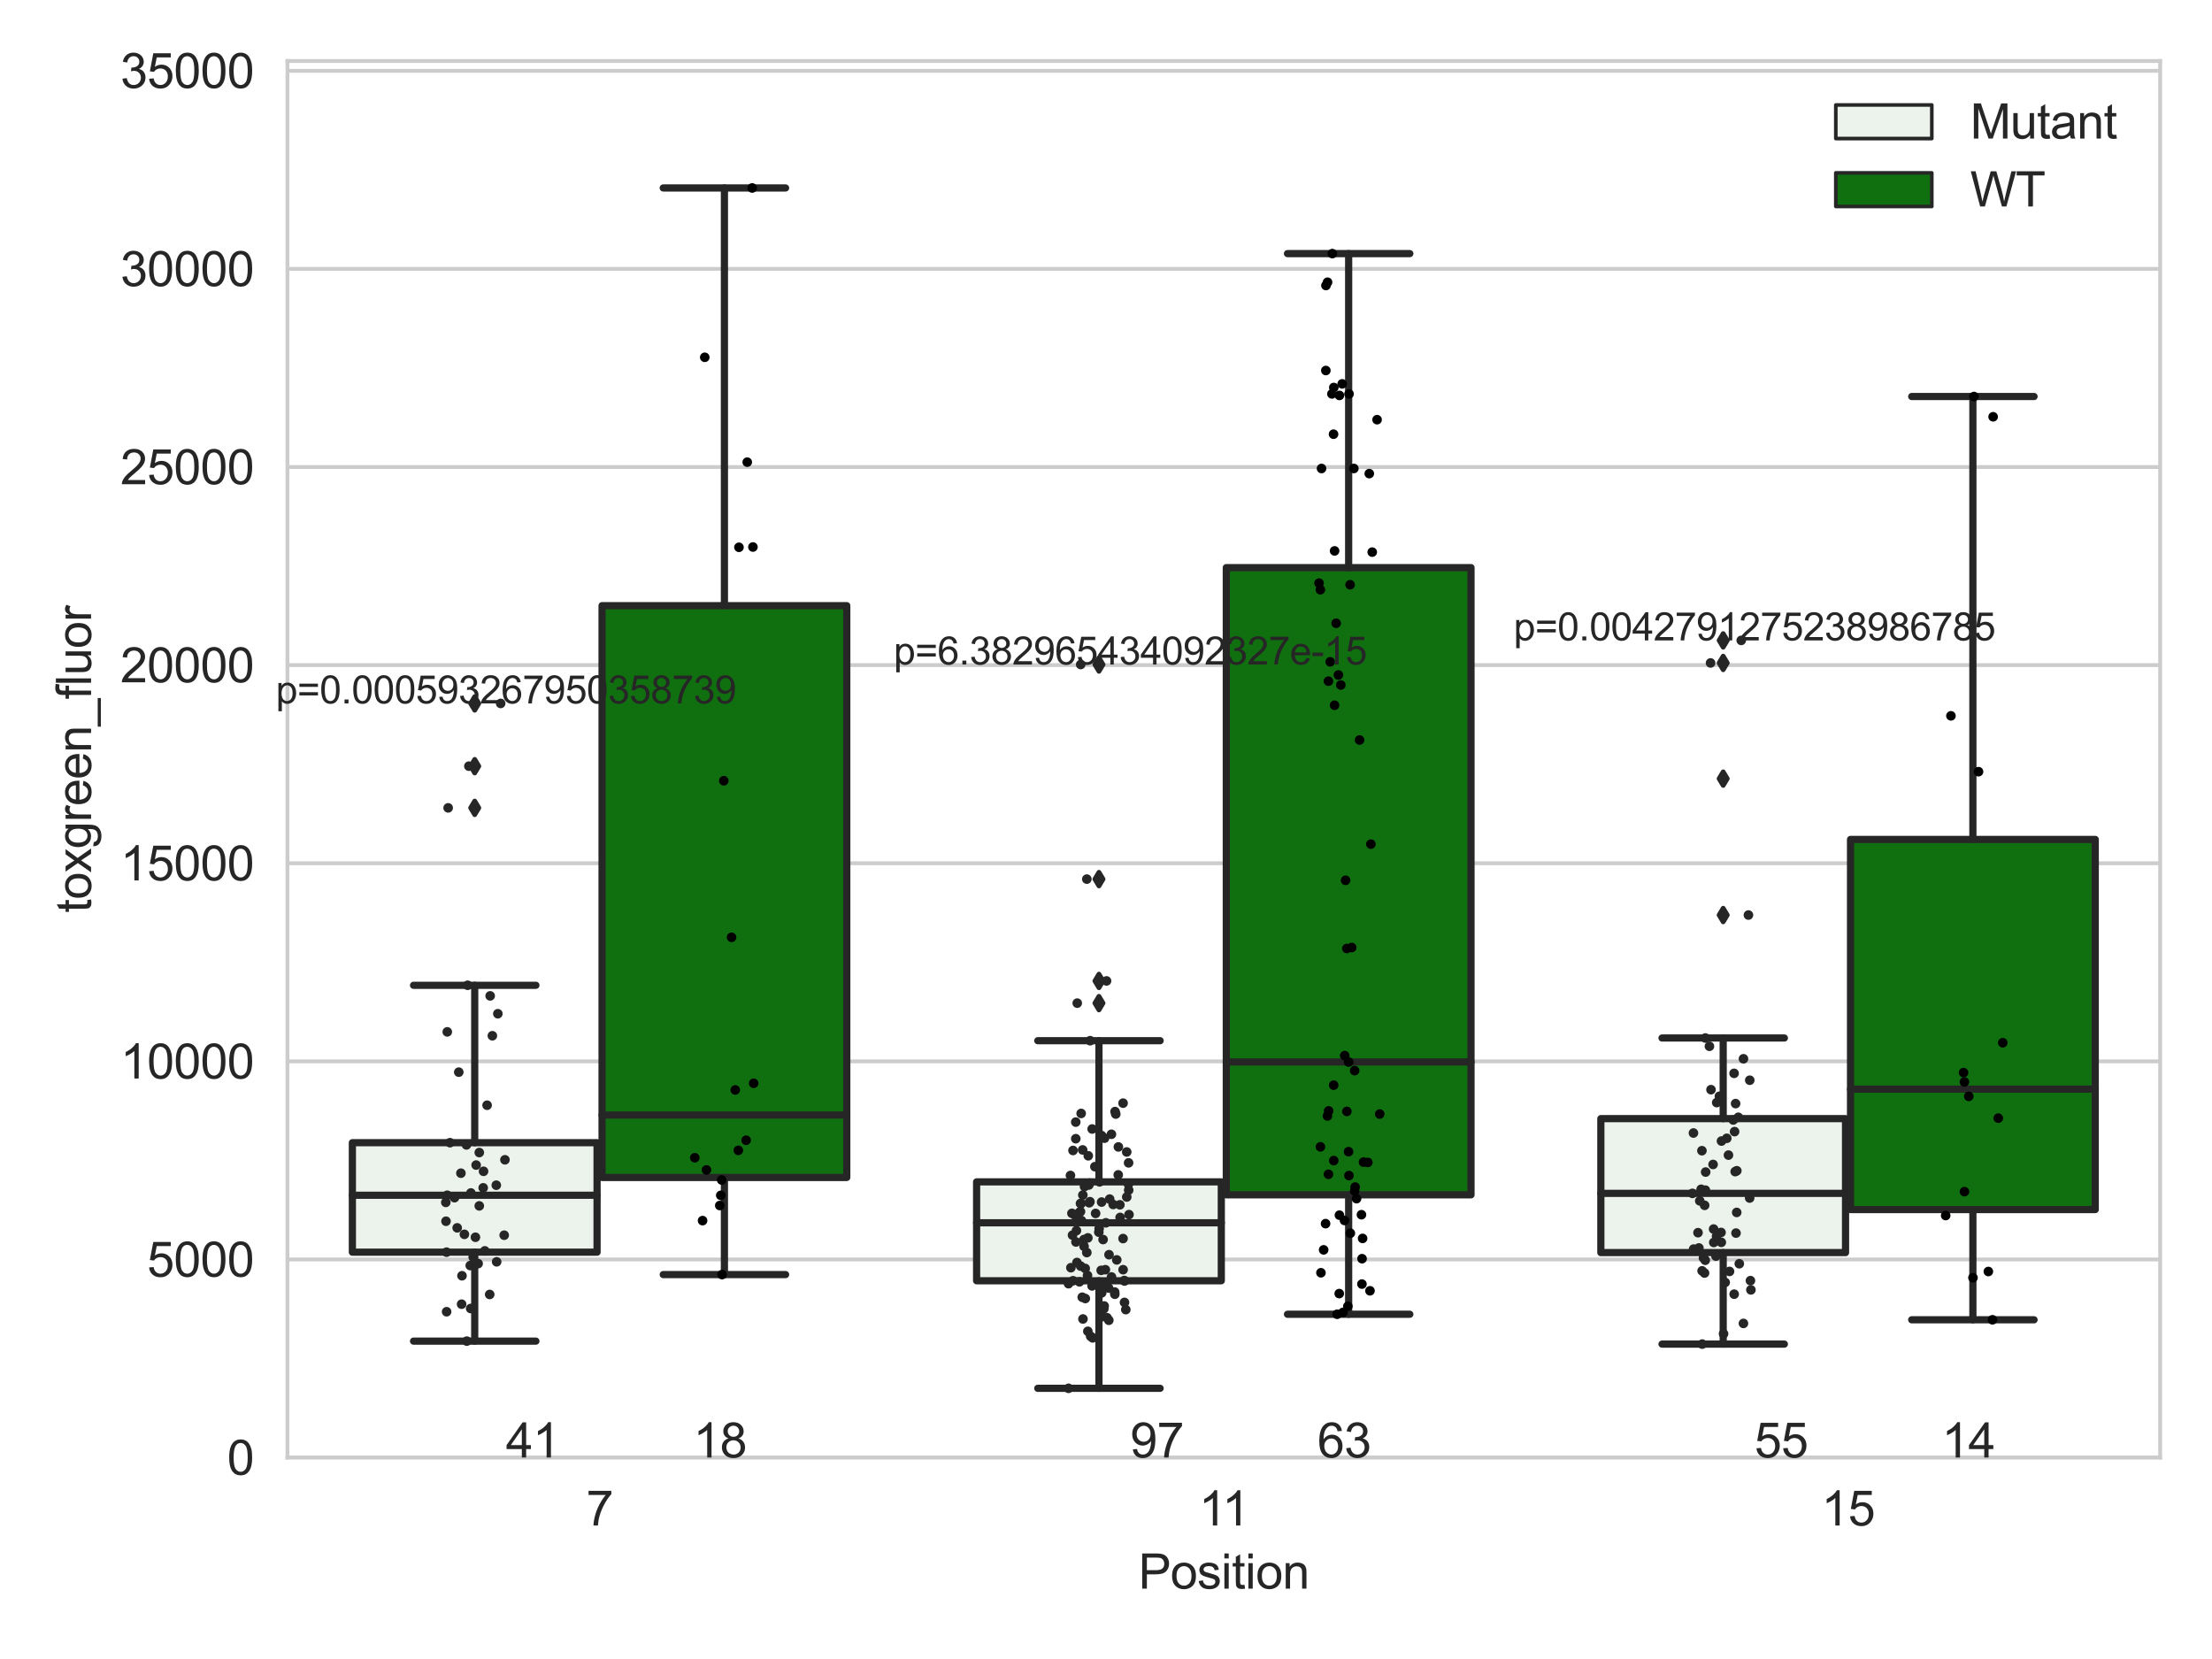 <?xml version="1.0" encoding="utf-8" standalone="no"?>
<!DOCTYPE svg PUBLIC "-//W3C//DTD SVG 1.1//EN"
  "http://www.w3.org/Graphics/SVG/1.1/DTD/svg11.dtd">
<svg xmlns:xlink="http://www.w3.org/1999/xlink" width="460.8pt" height="345.6pt" viewBox="0 0 460.8 345.6" xmlns="http://www.w3.org/2000/svg" version="1.1">
 <defs>
  <style type="text/css">*{stroke-linejoin: round; stroke-linecap: butt}</style>
 </defs>
 <g id="figure_1">
  <g id="patch_1">
   <path d="M 0 345.6 
L 460.8 345.6 
L 460.8 0 
L 0 0 
z
" style="fill: #ffffff"/>
  </g>
  <g id="axes_1">
   <g id="patch_2">
    <path d="M 59.881 303.64 
L 450 303.64 
L 450 12.707 
L 59.881 12.707 
z
" style="fill: #ffffff"/>
   </g>
   <g id="matplotlib.axis_1">
    <g id="xtick_1">
     <g id="text_1">
      <!-- 7 -->
      <g style="fill: #262626" transform="translate(122.121 317.798)scale(0.1 -0.1)">
       <defs>
        <path id="ArialMT-37" d="M 303 3981 
L 303 4522 
L 3269 4522 
L 3269 4084 
Q 2831 3619 2401 2847 
Q 1972 2075 1738 1259 
Q 1569 684 1522 0 
L 944 0 
Q 953 541 1156 1306 
Q 1359 2072 1739 2783 
Q 2119 3494 2547 3981 
L 303 3981 
z
" transform="scale(0.016)"/>
       </defs>
       <use xlink:href="#ArialMT-37"/>
      </g>
     </g>
    </g>
    <g id="xtick_2">
     <g id="text_2">
      <!-- 11 -->
      <g style="fill: #262626" transform="translate(249.748 317.798)scale(0.1 -0.1)">
       <defs>
        <path id="ArialMT-31" d="M 2384 0 
L 1822 0 
L 1822 3584 
Q 1619 3391 1289 3197 
Q 959 3003 697 2906 
L 697 3450 
Q 1169 3672 1522 3987 
Q 1875 4303 2022 4600 
L 2384 4600 
L 2384 0 
z
" transform="scale(0.016)"/>
       </defs>
       <use xlink:href="#ArialMT-31"/>
       <use xlink:href="#ArialMT-31" x="48.24"/>
      </g>
     </g>
    </g>
    <g id="xtick_3">
     <g id="text_3">
      <!-- 15 -->
      <g style="fill: #262626" transform="translate(379.419 317.798)scale(0.1 -0.1)">
       <defs>
        <path id="ArialMT-35" d="M 266 1200 
L 856 1250 
Q 922 819 1161 601 
Q 1400 384 1738 384 
Q 2144 384 2425 690 
Q 2706 997 2706 1503 
Q 2706 1984 2436 2262 
Q 2166 2541 1728 2541 
Q 1456 2541 1237 2417 
Q 1019 2294 894 2097 
L 366 2166 
L 809 4519 
L 3088 4519 
L 3088 3981 
L 1259 3981 
L 1013 2750 
Q 1425 3038 1878 3038 
Q 2478 3038 2890 2622 
Q 3303 2206 3303 1553 
Q 3303 931 2941 478 
Q 2500 -78 1738 -78 
Q 1113 -78 717 272 
Q 322 622 266 1200 
z
" transform="scale(0.016)"/>
       </defs>
       <use xlink:href="#ArialMT-31"/>
       <use xlink:href="#ArialMT-35" x="55.615"/>
      </g>
     </g>
    </g>
    <g id="text_4">
     <!-- Position -->
     <g style="fill: #262626" transform="translate(237.153 330.943)scale(0.1 -0.1)">
      <defs>
       <path id="ArialMT-50" d="M 494 0 
L 494 4581 
L 2222 4581 
Q 2678 4581 2919 4538 
Q 3256 4481 3484 4323 
Q 3713 4166 3852 3881 
Q 3991 3597 3991 3256 
Q 3991 2672 3619 2267 
Q 3247 1863 2275 1863 
L 1100 1863 
L 1100 0 
L 494 0 
z
M 1100 2403 
L 2284 2403 
Q 2872 2403 3119 2622 
Q 3366 2841 3366 3238 
Q 3366 3525 3220 3729 
Q 3075 3934 2838 4000 
Q 2684 4041 2272 4041 
L 1100 4041 
L 1100 2403 
z
" transform="scale(0.016)"/>
       <path id="ArialMT-6f" d="M 213 1659 
Q 213 2581 725 3025 
Q 1153 3394 1769 3394 
Q 2453 3394 2887 2945 
Q 3322 2497 3322 1706 
Q 3322 1066 3130 698 
Q 2938 331 2570 128 
Q 2203 -75 1769 -75 
Q 1072 -75 642 372 
Q 213 819 213 1659 
z
M 791 1659 
Q 791 1022 1069 705 
Q 1347 388 1769 388 
Q 2188 388 2466 706 
Q 2744 1025 2744 1678 
Q 2744 2294 2464 2611 
Q 2184 2928 1769 2928 
Q 1347 2928 1069 2612 
Q 791 2297 791 1659 
z
" transform="scale(0.016)"/>
       <path id="ArialMT-73" d="M 197 991 
L 753 1078 
Q 800 744 1014 566 
Q 1228 388 1613 388 
Q 2000 388 2187 545 
Q 2375 703 2375 916 
Q 2375 1106 2209 1216 
Q 2094 1291 1634 1406 
Q 1016 1563 777 1677 
Q 538 1791 414 1992 
Q 291 2194 291 2438 
Q 291 2659 392 2848 
Q 494 3038 669 3163 
Q 800 3259 1026 3326 
Q 1253 3394 1513 3394 
Q 1903 3394 2198 3281 
Q 2494 3169 2634 2976 
Q 2775 2784 2828 2463 
L 2278 2388 
Q 2241 2644 2061 2787 
Q 1881 2931 1553 2931 
Q 1166 2931 1000 2803 
Q 834 2675 834 2503 
Q 834 2394 903 2306 
Q 972 2216 1119 2156 
Q 1203 2125 1616 2013 
Q 2213 1853 2448 1751 
Q 2684 1650 2818 1456 
Q 2953 1263 2953 975 
Q 2953 694 2789 445 
Q 2625 197 2315 61 
Q 2006 -75 1616 -75 
Q 969 -75 630 194 
Q 291 463 197 991 
z
" transform="scale(0.016)"/>
       <path id="ArialMT-69" d="M 425 3934 
L 425 4581 
L 988 4581 
L 988 3934 
L 425 3934 
z
M 425 0 
L 425 3319 
L 988 3319 
L 988 0 
L 425 0 
z
" transform="scale(0.016)"/>
       <path id="ArialMT-74" d="M 1650 503 
L 1731 6 
Q 1494 -44 1306 -44 
Q 1000 -44 831 53 
Q 663 150 594 308 
Q 525 466 525 972 
L 525 2881 
L 113 2881 
L 113 3319 
L 525 3319 
L 525 4141 
L 1084 4478 
L 1084 3319 
L 1650 3319 
L 1650 2881 
L 1084 2881 
L 1084 941 
Q 1084 700 1114 631 
Q 1144 563 1211 522 
Q 1278 481 1403 481 
Q 1497 481 1650 503 
z
" transform="scale(0.016)"/>
       <path id="ArialMT-6e" d="M 422 0 
L 422 3319 
L 928 3319 
L 928 2847 
Q 1294 3394 1984 3394 
Q 2284 3394 2536 3286 
Q 2788 3178 2913 3003 
Q 3038 2828 3088 2588 
Q 3119 2431 3119 2041 
L 3119 0 
L 2556 0 
L 2556 2019 
Q 2556 2363 2490 2533 
Q 2425 2703 2258 2804 
Q 2091 2906 1866 2906 
Q 1506 2906 1245 2678 
Q 984 2450 984 1813 
L 984 0 
L 422 0 
z
" transform="scale(0.016)"/>
      </defs>
      <use xlink:href="#ArialMT-50"/>
      <use xlink:href="#ArialMT-6f" x="66.699"/>
      <use xlink:href="#ArialMT-73" x="122.314"/>
      <use xlink:href="#ArialMT-69" x="172.314"/>
      <use xlink:href="#ArialMT-74" x="194.531"/>
      <use xlink:href="#ArialMT-69" x="222.314"/>
      <use xlink:href="#ArialMT-6f" x="244.531"/>
      <use xlink:href="#ArialMT-6e" x="300.146"/>
     </g>
    </g>
   </g>
   <g id="matplotlib.axis_2">
    <g id="ytick_1">
     <g id="line2d_1">
      <path d="M 59.881 303.64 
L 450 303.64 
" clip-path="url(#p3a3dc8f05b)" style="fill: none; stroke: #cccccc; stroke-width: 0.8; stroke-linecap: round"/>
     </g>
     <g id="text_5">
      <!-- 0 -->
      <g style="fill: #262626" transform="translate(47.32 307.219)scale(0.1 -0.1)">
       <defs>
        <path id="ArialMT-30" d="M 266 2259 
Q 266 3072 433 3567 
Q 600 4063 929 4331 
Q 1259 4600 1759 4600 
Q 2128 4600 2406 4451 
Q 2684 4303 2865 4023 
Q 3047 3744 3150 3342 
Q 3253 2941 3253 2259 
Q 3253 1453 3087 958 
Q 2922 463 2592 192 
Q 2263 -78 1759 -78 
Q 1097 -78 719 397 
Q 266 969 266 2259 
z
M 844 2259 
Q 844 1131 1108 757 
Q 1372 384 1759 384 
Q 2147 384 2411 759 
Q 2675 1134 2675 2259 
Q 2675 3391 2411 3762 
Q 2147 4134 1753 4134 
Q 1366 4134 1134 3806 
Q 844 3388 844 2259 
z
" transform="scale(0.016)"/>
       </defs>
       <use xlink:href="#ArialMT-30"/>
      </g>
     </g>
    </g>
    <g id="ytick_2">
     <g id="line2d_2">
      <path d="M 59.881 262.37 
L 450 262.37 
" clip-path="url(#p3a3dc8f05b)" style="fill: none; stroke: #cccccc; stroke-width: 0.8; stroke-linecap: round"/>
     </g>
     <g id="text_6">
      <!-- 5000 -->
      <g style="fill: #262626" transform="translate(30.637 265.949)scale(0.1 -0.1)">
       <use xlink:href="#ArialMT-35"/>
       <use xlink:href="#ArialMT-30" x="55.615"/>
       <use xlink:href="#ArialMT-30" x="111.23"/>
       <use xlink:href="#ArialMT-30" x="166.846"/>
      </g>
     </g>
    </g>
    <g id="ytick_3">
     <g id="line2d_3">
      <path d="M 59.881 221.099 
L 450 221.099 
" clip-path="url(#p3a3dc8f05b)" style="fill: none; stroke: #cccccc; stroke-width: 0.8; stroke-linecap: round"/>
     </g>
     <g id="text_7">
      <!-- 10000 -->
      <g style="fill: #262626" transform="translate(25.077 224.678)scale(0.1 -0.1)">
       <use xlink:href="#ArialMT-31"/>
       <use xlink:href="#ArialMT-30" x="55.615"/>
       <use xlink:href="#ArialMT-30" x="111.23"/>
       <use xlink:href="#ArialMT-30" x="166.846"/>
       <use xlink:href="#ArialMT-30" x="222.461"/>
      </g>
     </g>
    </g>
    <g id="ytick_4">
     <g id="line2d_4">
      <path d="M 59.881 179.829 
L 450 179.829 
" clip-path="url(#p3a3dc8f05b)" style="fill: none; stroke: #cccccc; stroke-width: 0.8; stroke-linecap: round"/>
     </g>
     <g id="text_8">
      <!-- 15000 -->
      <g style="fill: #262626" transform="translate(25.077 183.408)scale(0.1 -0.1)">
       <use xlink:href="#ArialMT-31"/>
       <use xlink:href="#ArialMT-35" x="55.615"/>
       <use xlink:href="#ArialMT-30" x="111.23"/>
       <use xlink:href="#ArialMT-30" x="166.846"/>
       <use xlink:href="#ArialMT-30" x="222.461"/>
      </g>
     </g>
    </g>
    <g id="ytick_5">
     <g id="line2d_5">
      <path d="M 59.881 138.558 
L 450 138.558 
" clip-path="url(#p3a3dc8f05b)" style="fill: none; stroke: #cccccc; stroke-width: 0.8; stroke-linecap: round"/>
     </g>
     <g id="text_9">
      <!-- 20000 -->
      <g style="fill: #262626" transform="translate(25.077 142.137)scale(0.1 -0.1)">
       <defs>
        <path id="ArialMT-32" d="M 3222 541 
L 3222 0 
L 194 0 
Q 188 203 259 391 
Q 375 700 629 1000 
Q 884 1300 1366 1694 
Q 2113 2306 2375 2664 
Q 2638 3022 2638 3341 
Q 2638 3675 2398 3904 
Q 2159 4134 1775 4134 
Q 1369 4134 1125 3890 
Q 881 3647 878 3216 
L 300 3275 
Q 359 3922 746 4261 
Q 1134 4600 1788 4600 
Q 2447 4600 2831 4234 
Q 3216 3869 3216 3328 
Q 3216 3053 3103 2787 
Q 2991 2522 2730 2228 
Q 2469 1934 1863 1422 
Q 1356 997 1212 845 
Q 1069 694 975 541 
L 3222 541 
z
" transform="scale(0.016)"/>
       </defs>
       <use xlink:href="#ArialMT-32"/>
       <use xlink:href="#ArialMT-30" x="55.615"/>
       <use xlink:href="#ArialMT-30" x="111.23"/>
       <use xlink:href="#ArialMT-30" x="166.846"/>
       <use xlink:href="#ArialMT-30" x="222.461"/>
      </g>
     </g>
    </g>
    <g id="ytick_6">
     <g id="line2d_6">
      <path d="M 59.881 97.288 
L 450 97.288 
" clip-path="url(#p3a3dc8f05b)" style="fill: none; stroke: #cccccc; stroke-width: 0.8; stroke-linecap: round"/>
     </g>
     <g id="text_10">
      <!-- 25000 -->
      <g style="fill: #262626" transform="translate(25.077 100.867)scale(0.1 -0.1)">
       <use xlink:href="#ArialMT-32"/>
       <use xlink:href="#ArialMT-35" x="55.615"/>
       <use xlink:href="#ArialMT-30" x="111.23"/>
       <use xlink:href="#ArialMT-30" x="166.846"/>
       <use xlink:href="#ArialMT-30" x="222.461"/>
      </g>
     </g>
    </g>
    <g id="ytick_7">
     <g id="line2d_7">
      <path d="M 59.881 56.018 
L 450 56.018 
" clip-path="url(#p3a3dc8f05b)" style="fill: none; stroke: #cccccc; stroke-width: 0.8; stroke-linecap: round"/>
     </g>
     <g id="text_11">
      <!-- 30000 -->
      <g style="fill: #262626" transform="translate(25.077 59.597)scale(0.1 -0.1)">
       <defs>
        <path id="ArialMT-33" d="M 269 1209 
L 831 1284 
Q 928 806 1161 595 
Q 1394 384 1728 384 
Q 2125 384 2398 659 
Q 2672 934 2672 1341 
Q 2672 1728 2419 1979 
Q 2166 2231 1775 2231 
Q 1616 2231 1378 2169 
L 1441 2663 
Q 1497 2656 1531 2656 
Q 1891 2656 2178 2843 
Q 2466 3031 2466 3422 
Q 2466 3731 2256 3934 
Q 2047 4138 1716 4138 
Q 1388 4138 1169 3931 
Q 950 3725 888 3313 
L 325 3413 
Q 428 3978 793 4289 
Q 1159 4600 1703 4600 
Q 2078 4600 2393 4439 
Q 2709 4278 2876 4000 
Q 3044 3722 3044 3409 
Q 3044 3113 2884 2869 
Q 2725 2625 2413 2481 
Q 2819 2388 3044 2092 
Q 3269 1797 3269 1353 
Q 3269 753 2831 336 
Q 2394 -81 1725 -81 
Q 1122 -81 723 278 
Q 325 638 269 1209 
z
" transform="scale(0.016)"/>
       </defs>
       <use xlink:href="#ArialMT-33"/>
       <use xlink:href="#ArialMT-30" x="55.615"/>
       <use xlink:href="#ArialMT-30" x="111.23"/>
       <use xlink:href="#ArialMT-30" x="166.846"/>
       <use xlink:href="#ArialMT-30" x="222.461"/>
      </g>
     </g>
    </g>
    <g id="ytick_8">
     <g id="line2d_8">
      <path d="M 59.881 14.747 
L 450 14.747 
" clip-path="url(#p3a3dc8f05b)" style="fill: none; stroke: #cccccc; stroke-width: 0.8; stroke-linecap: round"/>
     </g>
     <g id="text_12">
      <!-- 35000 -->
      <g style="fill: #262626" transform="translate(25.077 18.326)scale(0.1 -0.1)">
       <use xlink:href="#ArialMT-33"/>
       <use xlink:href="#ArialMT-35" x="55.615"/>
       <use xlink:href="#ArialMT-30" x="111.23"/>
       <use xlink:href="#ArialMT-30" x="166.846"/>
       <use xlink:href="#ArialMT-30" x="222.461"/>
      </g>
     </g>
    </g>
    <g id="text_13">
     <!-- toxgreen_fluor -->
     <g style="fill: #262626" transform="translate(18.972 190.136)rotate(-90)scale(0.1 -0.1)">
      <defs>
       <path id="ArialMT-78" d="M 47 0 
L 1259 1725 
L 138 3319 
L 841 3319 
L 1350 2541 
Q 1494 2319 1581 2169 
Q 1719 2375 1834 2534 
L 2394 3319 
L 3066 3319 
L 1919 1756 
L 3153 0 
L 2463 0 
L 1781 1031 
L 1600 1309 
L 728 0 
L 47 0 
z
" transform="scale(0.016)"/>
       <path id="ArialMT-67" d="M 319 -275 
L 866 -356 
Q 900 -609 1056 -725 
Q 1266 -881 1628 -881 
Q 2019 -881 2231 -725 
Q 2444 -569 2519 -288 
Q 2563 -116 2559 434 
Q 2191 0 1641 0 
Q 956 0 581 494 
Q 206 988 206 1678 
Q 206 2153 378 2554 
Q 550 2956 876 3175 
Q 1203 3394 1644 3394 
Q 2231 3394 2613 2919 
L 2613 3319 
L 3131 3319 
L 3131 450 
Q 3131 -325 2973 -648 
Q 2816 -972 2473 -1159 
Q 2131 -1347 1631 -1347 
Q 1038 -1347 672 -1080 
Q 306 -813 319 -275 
z
M 784 1719 
Q 784 1066 1043 766 
Q 1303 466 1694 466 
Q 2081 466 2343 764 
Q 2606 1063 2606 1700 
Q 2606 2309 2336 2618 
Q 2066 2928 1684 2928 
Q 1309 2928 1046 2623 
Q 784 2319 784 1719 
z
" transform="scale(0.016)"/>
       <path id="ArialMT-72" d="M 416 0 
L 416 3319 
L 922 3319 
L 922 2816 
Q 1116 3169 1280 3281 
Q 1444 3394 1641 3394 
Q 1925 3394 2219 3213 
L 2025 2691 
Q 1819 2813 1613 2813 
Q 1428 2813 1281 2702 
Q 1134 2591 1072 2394 
Q 978 2094 978 1738 
L 978 0 
L 416 0 
z
" transform="scale(0.016)"/>
       <path id="ArialMT-65" d="M 2694 1069 
L 3275 997 
Q 3138 488 2766 206 
Q 2394 -75 1816 -75 
Q 1088 -75 661 373 
Q 234 822 234 1631 
Q 234 2469 665 2931 
Q 1097 3394 1784 3394 
Q 2450 3394 2872 2941 
Q 3294 2488 3294 1666 
Q 3294 1616 3291 1516 
L 816 1516 
Q 847 969 1125 678 
Q 1403 388 1819 388 
Q 2128 388 2347 550 
Q 2566 713 2694 1069 
z
M 847 1978 
L 2700 1978 
Q 2663 2397 2488 2606 
Q 2219 2931 1791 2931 
Q 1403 2931 1139 2672 
Q 875 2413 847 1978 
z
" transform="scale(0.016)"/>
       <path id="ArialMT-5f" d="M -97 -1272 
L -97 -866 
L 3631 -866 
L 3631 -1272 
L -97 -1272 
z
" transform="scale(0.016)"/>
       <path id="ArialMT-66" d="M 556 0 
L 556 2881 
L 59 2881 
L 59 3319 
L 556 3319 
L 556 3672 
Q 556 4006 616 4169 
Q 697 4388 901 4523 
Q 1106 4659 1475 4659 
Q 1713 4659 2000 4603 
L 1916 4113 
Q 1741 4144 1584 4144 
Q 1328 4144 1222 4034 
Q 1116 3925 1116 3625 
L 1116 3319 
L 1763 3319 
L 1763 2881 
L 1116 2881 
L 1116 0 
L 556 0 
z
" transform="scale(0.016)"/>
       <path id="ArialMT-6c" d="M 409 0 
L 409 4581 
L 972 4581 
L 972 0 
L 409 0 
z
" transform="scale(0.016)"/>
       <path id="ArialMT-75" d="M 2597 0 
L 2597 488 
Q 2209 -75 1544 -75 
Q 1250 -75 995 37 
Q 741 150 617 320 
Q 494 491 444 738 
Q 409 903 409 1263 
L 409 3319 
L 972 3319 
L 972 1478 
Q 972 1038 1006 884 
Q 1059 663 1231 536 
Q 1403 409 1656 409 
Q 1909 409 2131 539 
Q 2353 669 2445 892 
Q 2538 1116 2538 1541 
L 2538 3319 
L 3100 3319 
L 3100 0 
L 2597 0 
z
" transform="scale(0.016)"/>
      </defs>
      <use xlink:href="#ArialMT-74"/>
      <use xlink:href="#ArialMT-6f" x="27.783"/>
      <use xlink:href="#ArialMT-78" x="83.398"/>
      <use xlink:href="#ArialMT-67" x="133.398"/>
      <use xlink:href="#ArialMT-72" x="189.014"/>
      <use xlink:href="#ArialMT-65" x="222.314"/>
      <use xlink:href="#ArialMT-65" x="277.93"/>
      <use xlink:href="#ArialMT-6e" x="333.545"/>
      <use xlink:href="#ArialMT-5f" x="389.16"/>
      <use xlink:href="#ArialMT-66" x="444.775"/>
      <use xlink:href="#ArialMT-6c" x="472.559"/>
      <use xlink:href="#ArialMT-75" x="494.775"/>
      <use xlink:href="#ArialMT-6f" x="550.391"/>
      <use xlink:href="#ArialMT-72" x="606.006"/>
     </g>
    </g>
   </g>
   <g id="patch_3">
    <path d="M 73.405 260.849 
L 124.381 260.849 
L 124.381 238.044 
L 73.405 238.044 
L 73.405 260.849 
z
" clip-path="url(#p3a3dc8f05b)" style="fill: #ecf2ec; stroke: #262626; stroke-width: 1.5; stroke-linejoin: miter"/>
   </g>
   <g id="patch_4">
    <path d="M 125.421 245.287 
L 176.397 245.287 
L 176.397 126.17 
L 125.421 126.17 
L 125.421 245.287 
z
" clip-path="url(#p3a3dc8f05b)" style="fill: #107010; stroke: #262626; stroke-width: 1.5; stroke-linejoin: miter"/>
   </g>
   <g id="patch_5">
    <path d="M 203.445 266.804 
L 254.42 266.804 
L 254.42 246.204 
L 203.445 246.204 
L 203.445 266.804 
z
" clip-path="url(#p3a3dc8f05b)" style="fill: #ecf2ec; stroke: #262626; stroke-width: 1.5; stroke-linejoin: miter"/>
   </g>
   <g id="patch_6">
    <path d="M 255.461 248.907 
L 306.436 248.907 
L 306.436 118.245 
L 255.461 118.245 
L 255.461 248.907 
z
" clip-path="url(#p3a3dc8f05b)" style="fill: #107010; stroke: #262626; stroke-width: 1.5; stroke-linejoin: miter"/>
   </g>
   <g id="patch_7">
    <path d="M 333.485 260.941 
L 384.46 260.941 
L 384.46 233.033 
L 333.485 233.033 
L 333.485 260.941 
z
" clip-path="url(#p3a3dc8f05b)" style="fill: #ecf2ec; stroke: #262626; stroke-width: 1.5; stroke-linejoin: miter"/>
   </g>
   <g id="patch_8">
    <path d="M 385.5 251.975 
L 436.476 251.975 
L 436.476 174.868 
L 385.5 174.868 
L 385.5 251.975 
z
" clip-path="url(#p3a3dc8f05b)" style="fill: #107010; stroke: #262626; stroke-width: 1.5; stroke-linejoin: miter"/>
   </g>
   <g id="patch_9">
    <path d="M 124.901 303.64 
L 124.901 303.64 
L 124.901 303.64 
L 124.901 303.64 
z
" clip-path="url(#p3a3dc8f05b)" style="fill: #ecf2ec; stroke: #262626; stroke-width: 0.75; stroke-linejoin: miter"/>
   </g>
   <g id="patch_10">
    <path d="M 124.901 303.64 
L 124.901 303.64 
L 124.901 303.64 
L 124.901 303.64 
z
" clip-path="url(#p3a3dc8f05b)" style="fill: #107010; stroke: #262626; stroke-width: 0.75; stroke-linejoin: miter"/>
   </g>
   <g id="PathCollection_1"/>
   <g id="PathCollection_2"/>
   <g id="line2d_9">
    <path d="M 98.893 260.849 
L 98.893 279.38 
" clip-path="url(#p3a3dc8f05b)" style="fill: none; stroke: #262626; stroke-width: 1.5; stroke-linecap: round"/>
   </g>
   <g id="line2d_10">
    <path d="M 98.893 238.044 
L 98.893 205.253 
" clip-path="url(#p3a3dc8f05b)" style="fill: none; stroke: #262626; stroke-width: 1.5; stroke-linecap: round"/>
   </g>
   <g id="line2d_11">
    <path d="M 86.149 279.38 
L 111.637 279.38 
" clip-path="url(#p3a3dc8f05b)" style="fill: none; stroke: #262626; stroke-width: 1.5; stroke-linecap: round"/>
   </g>
   <g id="line2d_12">
    <path d="M 86.149 205.253 
L 111.637 205.253 
" clip-path="url(#p3a3dc8f05b)" style="fill: none; stroke: #262626; stroke-width: 1.5; stroke-linecap: round"/>
   </g>
   <g id="line2d_13">
    <defs>
     <path id="md043ec3d4d" d="M -0 1.414 
L 0.849 0 
L 0 -1.414 
L -0.849 -0 
z
" style="stroke: #262626; stroke-linejoin: miter"/>
    </defs>
    <g clip-path="url(#p3a3dc8f05b)">
     <use xlink:href="#md043ec3d4d" x="98.893" y="146.537" style="fill: #262626; stroke: #262626; stroke-linejoin: miter"/>
     <use xlink:href="#md043ec3d4d" x="98.893" y="159.608" style="fill: #262626; stroke: #262626; stroke-linejoin: miter"/>
     <use xlink:href="#md043ec3d4d" x="98.893" y="168.294" style="fill: #262626; stroke: #262626; stroke-linejoin: miter"/>
    </g>
   </g>
   <g id="line2d_14">
    <path d="M 150.909 245.287 
L 150.909 265.519 
" clip-path="url(#p3a3dc8f05b)" style="fill: none; stroke: #262626; stroke-width: 1.5; stroke-linecap: round"/>
   </g>
   <g id="line2d_15">
    <path d="M 150.909 126.17 
L 150.909 39.155 
" clip-path="url(#p3a3dc8f05b)" style="fill: none; stroke: #262626; stroke-width: 1.5; stroke-linecap: round"/>
   </g>
   <g id="line2d_16">
    <path d="M 138.165 265.519 
L 163.653 265.519 
" clip-path="url(#p3a3dc8f05b)" style="fill: none; stroke: #262626; stroke-width: 1.5; stroke-linecap: round"/>
   </g>
   <g id="line2d_17">
    <path d="M 138.165 39.155 
L 163.653 39.155 
" clip-path="url(#p3a3dc8f05b)" style="fill: none; stroke: #262626; stroke-width: 1.5; stroke-linecap: round"/>
   </g>
   <g id="line2d_18"/>
   <g id="line2d_19">
    <path d="M 228.933 266.804 
L 228.933 289.21 
" clip-path="url(#p3a3dc8f05b)" style="fill: none; stroke: #262626; stroke-width: 1.5; stroke-linecap: round"/>
   </g>
   <g id="line2d_20">
    <path d="M 228.933 246.204 
L 228.933 216.797 
" clip-path="url(#p3a3dc8f05b)" style="fill: none; stroke: #262626; stroke-width: 1.5; stroke-linecap: round"/>
   </g>
   <g id="line2d_21">
    <path d="M 216.189 289.21 
L 241.677 289.21 
" clip-path="url(#p3a3dc8f05b)" style="fill: none; stroke: #262626; stroke-width: 1.5; stroke-linecap: round"/>
   </g>
   <g id="line2d_22">
    <path d="M 216.189 216.797 
L 241.677 216.797 
" clip-path="url(#p3a3dc8f05b)" style="fill: none; stroke: #262626; stroke-width: 1.5; stroke-linecap: round"/>
   </g>
   <g id="line2d_23">
    <g clip-path="url(#p3a3dc8f05b)">
     <use xlink:href="#md043ec3d4d" x="228.933" y="208.971" style="fill: #262626; stroke: #262626; stroke-linejoin: miter"/>
     <use xlink:href="#md043ec3d4d" x="228.933" y="204.344" style="fill: #262626; stroke: #262626; stroke-linejoin: miter"/>
     <use xlink:href="#md043ec3d4d" x="228.933" y="138.431" style="fill: #262626; stroke: #262626; stroke-linejoin: miter"/>
     <use xlink:href="#md043ec3d4d" x="228.933" y="183.135" style="fill: #262626; stroke: #262626; stroke-linejoin: miter"/>
    </g>
   </g>
   <g id="line2d_24">
    <path d="M 280.949 248.907 
L 280.949 273.783 
" clip-path="url(#p3a3dc8f05b)" style="fill: none; stroke: #262626; stroke-width: 1.5; stroke-linecap: round"/>
   </g>
   <g id="line2d_25">
    <path d="M 280.949 118.245 
L 280.949 52.832 
" clip-path="url(#p3a3dc8f05b)" style="fill: none; stroke: #262626; stroke-width: 1.5; stroke-linecap: round"/>
   </g>
   <g id="line2d_26">
    <path d="M 268.205 273.783 
L 293.692 273.783 
" clip-path="url(#p3a3dc8f05b)" style="fill: none; stroke: #262626; stroke-width: 1.5; stroke-linecap: round"/>
   </g>
   <g id="line2d_27">
    <path d="M 268.205 52.832 
L 293.692 52.832 
" clip-path="url(#p3a3dc8f05b)" style="fill: none; stroke: #262626; stroke-width: 1.5; stroke-linecap: round"/>
   </g>
   <g id="line2d_28"/>
   <g id="line2d_29">
    <path d="M 358.972 260.941 
L 358.972 280 
" clip-path="url(#p3a3dc8f05b)" style="fill: none; stroke: #262626; stroke-width: 1.5; stroke-linecap: round"/>
   </g>
   <g id="line2d_30">
    <path d="M 358.972 233.033 
L 358.972 216.237 
" clip-path="url(#p3a3dc8f05b)" style="fill: none; stroke: #262626; stroke-width: 1.5; stroke-linecap: round"/>
   </g>
   <g id="line2d_31">
    <path d="M 346.228 280 
L 371.716 280 
" clip-path="url(#p3a3dc8f05b)" style="fill: none; stroke: #262626; stroke-width: 1.5; stroke-linecap: round"/>
   </g>
   <g id="line2d_32">
    <path d="M 346.228 216.237 
L 371.716 216.237 
" clip-path="url(#p3a3dc8f05b)" style="fill: none; stroke: #262626; stroke-width: 1.5; stroke-linecap: round"/>
   </g>
   <g id="line2d_33">
    <g clip-path="url(#p3a3dc8f05b)">
     <use xlink:href="#md043ec3d4d" x="358.972" y="138.103" style="fill: #262626; stroke: #262626; stroke-linejoin: miter"/>
     <use xlink:href="#md043ec3d4d" x="358.972" y="133.407" style="fill: #262626; stroke: #262626; stroke-linejoin: miter"/>
     <use xlink:href="#md043ec3d4d" x="358.972" y="162.201" style="fill: #262626; stroke: #262626; stroke-linejoin: miter"/>
     <use xlink:href="#md043ec3d4d" x="358.972" y="190.619" style="fill: #262626; stroke: #262626; stroke-linejoin: miter"/>
    </g>
   </g>
   <g id="line2d_34">
    <path d="M 410.988 251.975 
L 410.988 274.937 
" clip-path="url(#p3a3dc8f05b)" style="fill: none; stroke: #262626; stroke-width: 1.5; stroke-linecap: round"/>
   </g>
   <g id="line2d_35">
    <path d="M 410.988 174.868 
L 410.988 82.603 
" clip-path="url(#p3a3dc8f05b)" style="fill: none; stroke: #262626; stroke-width: 1.5; stroke-linecap: round"/>
   </g>
   <g id="line2d_36">
    <path d="M 398.244 274.937 
L 423.732 274.937 
" clip-path="url(#p3a3dc8f05b)" style="fill: none; stroke: #262626; stroke-width: 1.5; stroke-linecap: round"/>
   </g>
   <g id="line2d_37">
    <path d="M 398.244 82.603 
L 423.732 82.603 
" clip-path="url(#p3a3dc8f05b)" style="fill: none; stroke: #262626; stroke-width: 1.5; stroke-linecap: round"/>
   </g>
   <g id="line2d_38"/>
   <g id="line2d_39">
    <path d="M 73.405 248.993 
L 124.381 248.993 
" clip-path="url(#p3a3dc8f05b)" style="fill: none; stroke: #262626; stroke-width: 1.5; stroke-linecap: round"/>
   </g>
   <g id="line2d_40">
    <path d="M 125.421 232.297 
L 176.397 232.297 
" clip-path="url(#p3a3dc8f05b)" style="fill: none; stroke: #262626; stroke-width: 1.5; stroke-linecap: round"/>
   </g>
   <g id="line2d_41">
    <path d="M 203.445 254.73 
L 254.42 254.73 
" clip-path="url(#p3a3dc8f05b)" style="fill: none; stroke: #262626; stroke-width: 1.5; stroke-linecap: round"/>
   </g>
   <g id="line2d_42">
    <path d="M 255.461 221.237 
L 306.436 221.237 
" clip-path="url(#p3a3dc8f05b)" style="fill: none; stroke: #262626; stroke-width: 1.5; stroke-linecap: round"/>
   </g>
   <g id="line2d_43">
    <path d="M 333.485 248.603 
L 384.46 248.603 
" clip-path="url(#p3a3dc8f05b)" style="fill: none; stroke: #262626; stroke-width: 1.5; stroke-linecap: round"/>
   </g>
   <g id="line2d_44">
    <path d="M 385.5 226.89 
L 436.476 226.89 
" clip-path="url(#p3a3dc8f05b)" style="fill: none; stroke: #262626; stroke-width: 1.5; stroke-linecap: round"/>
   </g>
   <g id="patch_11">
    <path d="M 59.881 303.64 
L 59.881 12.707 
" style="fill: none; stroke: #cccccc; stroke-width: 0.8; stroke-linejoin: miter; stroke-linecap: square"/>
   </g>
   <g id="patch_12">
    <path d="M 450 303.64 
L 450 12.707 
" style="fill: none; stroke: #cccccc; stroke-width: 0.8; stroke-linejoin: miter; stroke-linecap: square"/>
   </g>
   <g id="patch_13">
    <path d="M 59.881 303.64 
L 450 303.64 
" style="fill: none; stroke: #cccccc; stroke-width: 0.8; stroke-linejoin: miter; stroke-linecap: square"/>
   </g>
   <g id="patch_14">
    <path d="M 59.881 12.707 
L 450 12.707 
" style="fill: none; stroke: #cccccc; stroke-width: 0.8; stroke-linejoin: miter; stroke-linecap: square"/>
   </g>
   <g id="PathCollection_3">
    <defs>
     <path id="C0_0_1b36156777" d="M 0 1 
C 0.265 1 0.52 0.895 0.707 0.707 
C 0.895 0.52 1 0.265 1 -0 
C 1 -0.265 0.895 -0.52 0.707 -0.707 
C 0.52 -0.895 0.265 -1 0 -1 
C -0.265 -1 -0.52 -0.895 -0.707 -0.707 
C -0.895 -0.52 -1 -0.265 -1 0 
C -1 0.265 -0.895 0.52 -0.707 0.707 
C -0.52 0.895 -0.265 1 0 1 
z
"/>
    </defs>
    <g clip-path="url(#p3a3dc8f05b)">
     <use xlink:href="#C0_0_1b36156777" x="97.426" y="205.253" style="fill: #262626"/>
    </g>
    <g clip-path="url(#p3a3dc8f05b)">
     <use xlink:href="#C0_0_1b36156777" x="93.739" y="238.044" style="fill: #262626"/>
    </g>
    <g clip-path="url(#p3a3dc8f05b)">
     <use xlink:href="#C0_0_1b36156777" x="105.189" y="241.606" style="fill: #262626"/>
    </g>
    <g clip-path="url(#p3a3dc8f05b)">
     <use xlink:href="#C0_0_1b36156777" x="93.018" y="260.849" style="fill: #262626"/>
    </g>
    <g clip-path="url(#p3a3dc8f05b)">
     <use xlink:href="#C0_0_1b36156777" x="104.298" y="146.537" style="fill: #262626"/>
    </g>
    <g clip-path="url(#p3a3dc8f05b)">
     <use xlink:href="#C0_0_1b36156777" x="99.844" y="240.097" style="fill: #262626"/>
    </g>
    <g clip-path="url(#p3a3dc8f05b)">
     <use xlink:href="#C0_0_1b36156777" x="96.743" y="257.135" style="fill: #262626"/>
    </g>
    <g clip-path="url(#p3a3dc8f05b)">
     <use xlink:href="#C0_0_1b36156777" x="96.24" y="265.763" style="fill: #262626"/>
    </g>
    <g clip-path="url(#p3a3dc8f05b)">
     <use xlink:href="#C0_0_1b36156777" x="98.098" y="248.517" style="fill: #262626"/>
    </g>
    <g clip-path="url(#p3a3dc8f05b)">
     <use xlink:href="#C0_0_1b36156777" x="99.604" y="263.233" style="fill: #262626"/>
    </g>
    <g clip-path="url(#p3a3dc8f05b)">
     <use xlink:href="#C0_0_1b36156777" x="97.675" y="159.608" style="fill: #262626"/>
    </g>
    <g clip-path="url(#p3a3dc8f05b)">
     <use xlink:href="#C0_0_1b36156777" x="93.176" y="214.958" style="fill: #262626"/>
    </g>
    <g clip-path="url(#p3a3dc8f05b)">
     <use xlink:href="#C0_0_1b36156777" x="96.161" y="271.687" style="fill: #262626"/>
    </g>
    <g clip-path="url(#p3a3dc8f05b)">
     <use xlink:href="#C0_0_1b36156777" x="93.161" y="248.993" style="fill: #262626"/>
    </g>
    <g clip-path="url(#p3a3dc8f05b)">
     <use xlink:href="#C0_0_1b36156777" x="105.032" y="257.316" style="fill: #262626"/>
    </g>
    <g clip-path="url(#p3a3dc8f05b)">
     <use xlink:href="#C0_0_1b36156777" x="92.869" y="250.477" style="fill: #262626"/>
    </g>
    <g clip-path="url(#p3a3dc8f05b)">
     <use xlink:href="#C0_0_1b36156777" x="103.462" y="262.858" style="fill: #262626"/>
    </g>
    <g clip-path="url(#p3a3dc8f05b)">
     <use xlink:href="#C0_0_1b36156777" x="97.244" y="279.38" style="fill: #262626"/>
    </g>
    <g clip-path="url(#p3a3dc8f05b)">
     <use xlink:href="#C0_0_1b36156777" x="101.471" y="230.238" style="fill: #262626"/>
    </g>
    <g clip-path="url(#p3a3dc8f05b)">
     <use xlink:href="#C0_0_1b36156777" x="100.731" y="244.006" style="fill: #262626"/>
    </g>
    <g clip-path="url(#p3a3dc8f05b)">
     <use xlink:href="#C0_0_1b36156777" x="100.999" y="260.578" style="fill: #262626"/>
    </g>
    <g clip-path="url(#p3a3dc8f05b)">
     <use xlink:href="#C0_0_1b36156777" x="100.661" y="247.448" style="fill: #262626"/>
    </g>
    <g clip-path="url(#p3a3dc8f05b)">
     <use xlink:href="#C0_0_1b36156777" x="99.843" y="251.207" style="fill: #262626"/>
    </g>
    <g clip-path="url(#p3a3dc8f05b)">
     <use xlink:href="#C0_0_1b36156777" x="96.018" y="244.398" style="fill: #262626"/>
    </g>
    <g clip-path="url(#p3a3dc8f05b)">
     <use xlink:href="#C0_0_1b36156777" x="92.912" y="254.407" style="fill: #262626"/>
    </g>
    <g clip-path="url(#p3a3dc8f05b)">
     <use xlink:href="#C0_0_1b36156777" x="102.57" y="215.767" style="fill: #262626"/>
    </g>
    <g clip-path="url(#p3a3dc8f05b)">
     <use xlink:href="#C0_0_1b36156777" x="95.571" y="223.35" style="fill: #262626"/>
    </g>
    <g clip-path="url(#p3a3dc8f05b)">
     <use xlink:href="#C0_0_1b36156777" x="103.387" y="246.898" style="fill: #262626"/>
    </g>
    <g clip-path="url(#p3a3dc8f05b)">
     <use xlink:href="#C0_0_1b36156777" x="93.359" y="168.294" style="fill: #262626"/>
    </g>
    <g clip-path="url(#p3a3dc8f05b)">
     <use xlink:href="#C0_0_1b36156777" x="102.109" y="207.459" style="fill: #262626"/>
    </g>
    <g clip-path="url(#p3a3dc8f05b)">
     <use xlink:href="#C0_0_1b36156777" x="99.188" y="242.704" style="fill: #262626"/>
    </g>
    <g clip-path="url(#p3a3dc8f05b)">
     <use xlink:href="#C0_0_1b36156777" x="98.05" y="272.585" style="fill: #262626"/>
    </g>
    <g clip-path="url(#p3a3dc8f05b)">
     <use xlink:href="#C0_0_1b36156777" x="97.962" y="263.635" style="fill: #262626"/>
    </g>
    <g clip-path="url(#p3a3dc8f05b)">
     <use xlink:href="#C0_0_1b36156777" x="94.683" y="249.5" style="fill: #262626"/>
    </g>
    <g clip-path="url(#p3a3dc8f05b)">
     <use xlink:href="#C0_0_1b36156777" x="97.171" y="238.502" style="fill: #262626"/>
    </g>
    <g clip-path="url(#p3a3dc8f05b)">
     <use xlink:href="#C0_0_1b36156777" x="95.24" y="255.784" style="fill: #262626"/>
    </g>
    <g clip-path="url(#p3a3dc8f05b)">
     <use xlink:href="#C0_0_1b36156777" x="102.013" y="269.66" style="fill: #262626"/>
    </g>
    <g clip-path="url(#p3a3dc8f05b)">
     <use xlink:href="#C0_0_1b36156777" x="93.038" y="273.259" style="fill: #262626"/>
    </g>
    <g clip-path="url(#p3a3dc8f05b)">
     <use xlink:href="#C0_0_1b36156777" x="99.041" y="257.741" style="fill: #262626"/>
    </g>
    <g clip-path="url(#p3a3dc8f05b)">
     <use xlink:href="#C0_0_1b36156777" x="98.575" y="261.88" style="fill: #262626"/>
    </g>
    <g clip-path="url(#p3a3dc8f05b)">
     <use xlink:href="#C0_0_1b36156777" x="103.711" y="211.178" style="fill: #262626"/>
    </g>
   </g>
   <g id="PathCollection_4">
    <defs>
     <path id="C1_0_7562fdb2e9" d="M 0 1 
C 0.265 1 0.52 0.895 0.707 0.707 
C 0.895 0.52 1 0.265 1 -0 
C 1 -0.265 0.895 -0.52 0.707 -0.707 
C 0.52 -0.895 0.265 -1 0 -1 
C -0.265 -1 -0.52 -0.895 -0.707 -0.707 
C -0.895 -0.52 -1 -0.265 -1 0 
C -1 0.265 -0.895 0.52 -0.707 0.707 
C -0.52 0.895 -0.265 1 0 1 
z
"/>
    </defs>
    <g clip-path="url(#p3a3dc8f05b)">
     <use xlink:href="#C1_0_7562fdb2e9" x="156.695" y="39.155"/>
    </g>
    <g clip-path="url(#p3a3dc8f05b)">
     <use xlink:href="#C1_0_7562fdb2e9" x="155.663" y="96.275"/>
    </g>
    <g clip-path="url(#p3a3dc8f05b)">
     <use xlink:href="#C1_0_7562fdb2e9" x="146.817" y="74.432"/>
    </g>
    <g clip-path="url(#p3a3dc8f05b)">
     <use xlink:href="#C1_0_7562fdb2e9" x="150.778" y="162.643"/>
    </g>
    <g clip-path="url(#p3a3dc8f05b)">
     <use xlink:href="#C1_0_7562fdb2e9" x="153.939" y="114.012"/>
    </g>
    <g clip-path="url(#p3a3dc8f05b)">
     <use xlink:href="#C1_0_7562fdb2e9" x="146.358" y="254.279"/>
    </g>
    <g clip-path="url(#p3a3dc8f05b)">
     <use xlink:href="#C1_0_7562fdb2e9" x="150.42" y="265.519"/>
    </g>
    <g clip-path="url(#p3a3dc8f05b)">
     <use xlink:href="#C1_0_7562fdb2e9" x="155.434" y="237.534"/>
    </g>
    <g clip-path="url(#p3a3dc8f05b)">
     <use xlink:href="#C1_0_7562fdb2e9" x="149.941" y="251.132"/>
    </g>
    <g clip-path="url(#p3a3dc8f05b)">
     <use xlink:href="#C1_0_7562fdb2e9" x="150.34" y="245.811"/>
    </g>
    <g clip-path="url(#p3a3dc8f05b)">
     <use xlink:href="#C1_0_7562fdb2e9" x="153.81" y="239.643"/>
    </g>
    <g clip-path="url(#p3a3dc8f05b)">
     <use xlink:href="#C1_0_7562fdb2e9" x="147.171" y="243.716"/>
    </g>
    <g clip-path="url(#p3a3dc8f05b)">
     <use xlink:href="#C1_0_7562fdb2e9" x="152.4" y="195.259"/>
    </g>
    <g clip-path="url(#p3a3dc8f05b)">
     <use xlink:href="#C1_0_7562fdb2e9" x="156.848" y="113.952"/>
    </g>
    <g clip-path="url(#p3a3dc8f05b)">
     <use xlink:href="#C1_0_7562fdb2e9" x="150.152" y="249.016"/>
    </g>
    <g clip-path="url(#p3a3dc8f05b)">
     <use xlink:href="#C1_0_7562fdb2e9" x="144.736" y="241.181"/>
    </g>
    <g clip-path="url(#p3a3dc8f05b)">
     <use xlink:href="#C1_0_7562fdb2e9" x="157.001" y="225.667"/>
    </g>
    <g clip-path="url(#p3a3dc8f05b)">
     <use xlink:href="#C1_0_7562fdb2e9" x="153.168" y="227.06"/>
    </g>
   </g>
   <g id="PathCollection_5">
    <defs>
     <path id="C2_0_1dd22aaf92" d="M 0 1 
C 0.265 1 0.52 0.895 0.707 0.707 
C 0.895 0.52 1 0.265 1 -0 
C 1 -0.265 0.895 -0.52 0.707 -0.707 
C 0.52 -0.895 0.265 -1 0 -1 
C -0.265 -1 -0.52 -0.895 -0.707 -0.707 
C -0.895 -0.52 -1 -0.265 -1 0 
C -1 0.265 -0.895 0.52 -0.707 0.707 
C -0.52 0.895 -0.265 1 0 1 
z
"/>
    </defs>
    <g clip-path="url(#p3a3dc8f05b)">
     <use xlink:href="#C2_0_1dd22aaf92" x="225.924" y="247.184" style="fill: #262626"/>
    </g>
    <g clip-path="url(#p3a3dc8f05b)">
     <use xlink:href="#C2_0_1dd22aaf92" x="230.272" y="264.504" style="fill: #262626"/>
    </g>
    <g clip-path="url(#p3a3dc8f05b)">
     <use xlink:href="#C2_0_1dd22aaf92" x="228.906" y="256.685" style="fill: #262626"/>
    </g>
    <g clip-path="url(#p3a3dc8f05b)">
     <use xlink:href="#C2_0_1dd22aaf92" x="223.303" y="252.761" style="fill: #262626"/>
    </g>
    <g clip-path="url(#p3a3dc8f05b)">
     <use xlink:href="#C2_0_1dd22aaf92" x="229.393" y="264.64" style="fill: #262626"/>
    </g>
    <g clip-path="url(#p3a3dc8f05b)">
     <use xlink:href="#C2_0_1dd22aaf92" x="234.215" y="266.755" style="fill: #262626"/>
    </g>
    <g clip-path="url(#p3a3dc8f05b)">
     <use xlink:href="#C2_0_1dd22aaf92" x="228.235" y="252.777" style="fill: #262626"/>
    </g>
    <g clip-path="url(#p3a3dc8f05b)">
     <use xlink:href="#C2_0_1dd22aaf92" x="224.409" y="208.971" style="fill: #262626"/>
    </g>
    <g clip-path="url(#p3a3dc8f05b)">
     <use xlink:href="#C2_0_1dd22aaf92" x="230.511" y="204.344" style="fill: #262626"/>
    </g>
    <g clip-path="url(#p3a3dc8f05b)">
     <use xlink:href="#C2_0_1dd22aaf92" x="229.951" y="272.643" style="fill: #262626"/>
    </g>
    <g clip-path="url(#p3a3dc8f05b)">
     <use xlink:href="#C2_0_1dd22aaf92" x="224.021" y="253.232" style="fill: #262626"/>
    </g>
    <g clip-path="url(#p3a3dc8f05b)">
     <use xlink:href="#C2_0_1dd22aaf92" x="226.069" y="264.238" style="fill: #262626"/>
    </g>
    <g clip-path="url(#p3a3dc8f05b)">
     <use xlink:href="#C2_0_1dd22aaf92" x="229.505" y="269.322" style="fill: #262626"/>
    </g>
    <g clip-path="url(#p3a3dc8f05b)">
     <use xlink:href="#C2_0_1dd22aaf92" x="235.069" y="246.679" style="fill: #262626"/>
    </g>
    <g clip-path="url(#p3a3dc8f05b)">
     <use xlink:href="#C2_0_1dd22aaf92" x="225.13" y="138.431" style="fill: #262626"/>
    </g>
    <g clip-path="url(#p3a3dc8f05b)">
     <use xlink:href="#C2_0_1dd22aaf92" x="230.612" y="274.504" style="fill: #262626"/>
    </g>
    <g clip-path="url(#p3a3dc8f05b)">
     <use xlink:href="#C2_0_1dd22aaf92" x="225.574" y="248.952" style="fill: #262626"/>
    </g>
    <g clip-path="url(#p3a3dc8f05b)">
     <use xlink:href="#C2_0_1dd22aaf92" x="232.643" y="262.458" style="fill: #262626"/>
    </g>
    <g clip-path="url(#p3a3dc8f05b)">
     <use xlink:href="#C2_0_1dd22aaf92" x="225.224" y="231.95" style="fill: #262626"/>
    </g>
    <g clip-path="url(#p3a3dc8f05b)">
     <use xlink:href="#C2_0_1dd22aaf92" x="230.936" y="268.316" style="fill: #262626"/>
    </g>
    <g clip-path="url(#p3a3dc8f05b)">
     <use xlink:href="#C2_0_1dd22aaf92" x="225.536" y="239.547" style="fill: #262626"/>
    </g>
    <g clip-path="url(#p3a3dc8f05b)">
     <use xlink:href="#C2_0_1dd22aaf92" x="225.804" y="258.222" style="fill: #262626"/>
    </g>
    <g clip-path="url(#p3a3dc8f05b)">
     <use xlink:href="#C2_0_1dd22aaf92" x="225.278" y="254.265" style="fill: #262626"/>
    </g>
    <g clip-path="url(#p3a3dc8f05b)">
     <use xlink:href="#C2_0_1dd22aaf92" x="225.6" y="274.766" style="fill: #262626"/>
    </g>
    <g clip-path="url(#p3a3dc8f05b)">
     <use xlink:href="#C2_0_1dd22aaf92" x="224.106" y="237.213" style="fill: #262626"/>
    </g>
    <g clip-path="url(#p3a3dc8f05b)">
     <use xlink:href="#C2_0_1dd22aaf92" x="229.227" y="274.418" style="fill: #262626"/>
    </g>
    <g clip-path="url(#p3a3dc8f05b)">
     <use xlink:href="#C2_0_1dd22aaf92" x="235.192" y="253.026" style="fill: #262626"/>
    </g>
    <g clip-path="url(#p3a3dc8f05b)">
     <use xlink:href="#C2_0_1dd22aaf92" x="227.208" y="278.377" style="fill: #262626"/>
    </g>
    <g clip-path="url(#p3a3dc8f05b)">
     <use xlink:href="#C2_0_1dd22aaf92" x="222.595" y="289.21" style="fill: #262626"/>
    </g>
    <g clip-path="url(#p3a3dc8f05b)">
     <use xlink:href="#C2_0_1dd22aaf92" x="226.908" y="250.557" style="fill: #262626"/>
    </g>
    <g clip-path="url(#p3a3dc8f05b)">
     <use xlink:href="#C2_0_1dd22aaf92" x="231.032" y="261.377" style="fill: #262626"/>
    </g>
    <g clip-path="url(#p3a3dc8f05b)">
     <use xlink:href="#C2_0_1dd22aaf92" x="228.085" y="243.042" style="fill: #262626"/>
    </g>
    <g clip-path="url(#p3a3dc8f05b)">
     <use xlink:href="#C2_0_1dd22aaf92" x="232.24" y="269.613" style="fill: #262626"/>
    </g>
    <g clip-path="url(#p3a3dc8f05b)">
     <use xlink:href="#C2_0_1dd22aaf92" x="233.292" y="250.982" style="fill: #262626"/>
    </g>
    <g clip-path="url(#p3a3dc8f05b)">
     <use xlink:href="#C2_0_1dd22aaf92" x="230.988" y="275.037" style="fill: #262626"/>
    </g>
    <g clip-path="url(#p3a3dc8f05b)">
     <use xlink:href="#C2_0_1dd22aaf92" x="229.471" y="273.065" style="fill: #262626"/>
    </g>
    <g clip-path="url(#p3a3dc8f05b)">
     <use xlink:href="#C2_0_1dd22aaf92" x="226.983" y="246.461" style="fill: #262626"/>
    </g>
    <g clip-path="url(#p3a3dc8f05b)">
     <use xlink:href="#C2_0_1dd22aaf92" x="235.106" y="242.243" style="fill: #262626"/>
    </g>
    <g clip-path="url(#p3a3dc8f05b)">
     <use xlink:href="#C2_0_1dd22aaf92" x="229.794" y="258.22" style="fill: #262626"/>
    </g>
    <g clip-path="url(#p3a3dc8f05b)">
     <use xlink:href="#C2_0_1dd22aaf92" x="226.823" y="246.857" style="fill: #262626"/>
    </g>
    <g clip-path="url(#p3a3dc8f05b)">
     <use xlink:href="#C2_0_1dd22aaf92" x="231.531" y="236.289" style="fill: #262626"/>
    </g>
    <g clip-path="url(#p3a3dc8f05b)">
     <use xlink:href="#C2_0_1dd22aaf92" x="225.085" y="250.711" style="fill: #262626"/>
    </g>
    <g clip-path="url(#p3a3dc8f05b)">
     <use xlink:href="#C2_0_1dd22aaf92" x="227.1" y="216.797" style="fill: #262626"/>
    </g>
    <g clip-path="url(#p3a3dc8f05b)">
     <use xlink:href="#C2_0_1dd22aaf92" x="226.092" y="270.506" style="fill: #262626"/>
    </g>
    <g clip-path="url(#p3a3dc8f05b)">
     <use xlink:href="#C2_0_1dd22aaf92" x="223.423" y="257.304" style="fill: #262626"/>
    </g>
    <g clip-path="url(#p3a3dc8f05b)">
     <use xlink:href="#C2_0_1dd22aaf92" x="225.122" y="263.753" style="fill: #262626"/>
    </g>
    <g clip-path="url(#p3a3dc8f05b)">
     <use xlink:href="#C2_0_1dd22aaf92" x="233.342" y="253.617" style="fill: #262626"/>
    </g>
    <g clip-path="url(#p3a3dc8f05b)">
     <use xlink:href="#C2_0_1dd22aaf92" x="232.214" y="269.154" style="fill: #262626"/>
    </g>
    <g clip-path="url(#p3a3dc8f05b)">
     <use xlink:href="#C2_0_1dd22aaf92" x="225.448" y="270.235" style="fill: #262626"/>
    </g>
    <g clip-path="url(#p3a3dc8f05b)">
     <use xlink:href="#C2_0_1dd22aaf92" x="225.219" y="250.717" style="fill: #262626"/>
    </g>
    <g clip-path="url(#p3a3dc8f05b)">
     <use xlink:href="#C2_0_1dd22aaf92" x="227.618" y="278.706" style="fill: #262626"/>
    </g>
    <g clip-path="url(#p3a3dc8f05b)">
     <use xlink:href="#C2_0_1dd22aaf92" x="224.244" y="256.364" style="fill: #262626"/>
    </g>
    <g clip-path="url(#p3a3dc8f05b)">
     <use xlink:href="#C2_0_1dd22aaf92" x="229.485" y="236.564" style="fill: #262626"/>
    </g>
    <g clip-path="url(#p3a3dc8f05b)">
     <use xlink:href="#C2_0_1dd22aaf92" x="233.955" y="229.805" style="fill: #262626"/>
    </g>
    <g clip-path="url(#p3a3dc8f05b)">
     <use xlink:href="#C2_0_1dd22aaf92" x="224.347" y="263" style="fill: #262626"/>
    </g>
    <g clip-path="url(#p3a3dc8f05b)">
     <use xlink:href="#C2_0_1dd22aaf92" x="233.954" y="258.014" style="fill: #262626"/>
    </g>
    <g clip-path="url(#p3a3dc8f05b)">
     <use xlink:href="#C2_0_1dd22aaf92" x="224.837" y="252.588" style="fill: #262626"/>
    </g>
    <g clip-path="url(#p3a3dc8f05b)">
     <use xlink:href="#C2_0_1dd22aaf92" x="230.021" y="272.058" style="fill: #262626"/>
    </g>
    <g clip-path="url(#p3a3dc8f05b)">
     <use xlink:href="#C2_0_1dd22aaf92" x="222.59" y="267.417" style="fill: #262626"/>
    </g>
    <g clip-path="url(#p3a3dc8f05b)">
     <use xlink:href="#C2_0_1dd22aaf92" x="233.964" y="264.499" style="fill: #262626"/>
    </g>
    <g clip-path="url(#p3a3dc8f05b)">
     <use xlink:href="#C2_0_1dd22aaf92" x="229.485" y="250.411" style="fill: #262626"/>
    </g>
    <g clip-path="url(#p3a3dc8f05b)">
     <use xlink:href="#C2_0_1dd22aaf92" x="227.521" y="235.19" style="fill: #262626"/>
    </g>
    <g clip-path="url(#p3a3dc8f05b)">
     <use xlink:href="#C2_0_1dd22aaf92" x="226.406" y="183.135" style="fill: #262626"/>
    </g>
    <g clip-path="url(#p3a3dc8f05b)">
     <use xlink:href="#C2_0_1dd22aaf92" x="234.26" y="266.854" style="fill: #262626"/>
    </g>
    <g clip-path="url(#p3a3dc8f05b)">
     <use xlink:href="#C2_0_1dd22aaf92" x="234.722" y="249.358" style="fill: #262626"/>
    </g>
    <g clip-path="url(#p3a3dc8f05b)">
     <use xlink:href="#C2_0_1dd22aaf92" x="227.057" y="250.333" style="fill: #262626"/>
    </g>
    <g clip-path="url(#p3a3dc8f05b)">
     <use xlink:href="#C2_0_1dd22aaf92" x="226.548" y="265.7" style="fill: #262626"/>
    </g>
    <g clip-path="url(#p3a3dc8f05b)">
     <use xlink:href="#C2_0_1dd22aaf92" x="234.524" y="272.817" style="fill: #262626"/>
    </g>
    <g clip-path="url(#p3a3dc8f05b)">
     <use xlink:href="#C2_0_1dd22aaf92" x="229.055" y="246.204" style="fill: #262626"/>
    </g>
    <g clip-path="url(#p3a3dc8f05b)">
     <use xlink:href="#C2_0_1dd22aaf92" x="226.621" y="257.87" style="fill: #262626"/>
    </g>
    <g clip-path="url(#p3a3dc8f05b)">
     <use xlink:href="#C2_0_1dd22aaf92" x="227.495" y="267.875" style="fill: #262626"/>
    </g>
    <g clip-path="url(#p3a3dc8f05b)">
     <use xlink:href="#C2_0_1dd22aaf92" x="225.084" y="252.403" style="fill: #262626"/>
    </g>
    <g clip-path="url(#p3a3dc8f05b)">
     <use xlink:href="#C2_0_1dd22aaf92" x="223.087" y="264.087" style="fill: #262626"/>
    </g>
    <g clip-path="url(#p3a3dc8f05b)">
     <use xlink:href="#C2_0_1dd22aaf92" x="224.873" y="267.027" style="fill: #262626"/>
    </g>
    <g clip-path="url(#p3a3dc8f05b)">
     <use xlink:href="#C2_0_1dd22aaf92" x="225.833" y="259.635" style="fill: #262626"/>
    </g>
    <g clip-path="url(#p3a3dc8f05b)">
     <use xlink:href="#C2_0_1dd22aaf92" x="231.546" y="266.016" style="fill: #262626"/>
    </g>
    <g clip-path="url(#p3a3dc8f05b)">
     <use xlink:href="#C2_0_1dd22aaf92" x="232.436" y="232.078" style="fill: #262626"/>
    </g>
    <g clip-path="url(#p3a3dc8f05b)">
     <use xlink:href="#C2_0_1dd22aaf92" x="231.894" y="250.914" style="fill: #262626"/>
    </g>
    <g clip-path="url(#p3a3dc8f05b)">
     <use xlink:href="#C2_0_1dd22aaf92" x="223.539" y="266.804" style="fill: #262626"/>
    </g>
    <g clip-path="url(#p3a3dc8f05b)">
     <use xlink:href="#C2_0_1dd22aaf92" x="226.618" y="277.335" style="fill: #262626"/>
    </g>
    <g clip-path="url(#p3a3dc8f05b)">
     <use xlink:href="#C2_0_1dd22aaf92" x="229.548" y="267.806" style="fill: #262626"/>
    </g>
    <g clip-path="url(#p3a3dc8f05b)">
     <use xlink:href="#C2_0_1dd22aaf92" x="232.947" y="244.747" style="fill: #262626"/>
    </g>
    <g clip-path="url(#p3a3dc8f05b)">
     <use xlink:href="#C2_0_1dd22aaf92" x="228.972" y="255.928" style="fill: #262626"/>
    </g>
    <g clip-path="url(#p3a3dc8f05b)">
     <use xlink:href="#C2_0_1dd22aaf92" x="226.402" y="260.933" style="fill: #262626"/>
    </g>
    <g clip-path="url(#p3a3dc8f05b)">
     <use xlink:href="#C2_0_1dd22aaf92" x="222.997" y="244.871" style="fill: #262626"/>
    </g>
    <g clip-path="url(#p3a3dc8f05b)">
     <use xlink:href="#C2_0_1dd22aaf92" x="224.142" y="258.722" style="fill: #262626"/>
    </g>
    <g clip-path="url(#p3a3dc8f05b)">
     <use xlink:href="#C2_0_1dd22aaf92" x="230.379" y="254.73" style="fill: #262626"/>
    </g>
    <g clip-path="url(#p3a3dc8f05b)">
     <use xlink:href="#C2_0_1dd22aaf92" x="226.706" y="240.77" style="fill: #262626"/>
    </g>
    <g clip-path="url(#p3a3dc8f05b)">
     <use xlink:href="#C2_0_1dd22aaf92" x="234.716" y="239.975" style="fill: #262626"/>
    </g>
    <g clip-path="url(#p3a3dc8f05b)">
     <use xlink:href="#C2_0_1dd22aaf92" x="224.1" y="233.754" style="fill: #262626"/>
    </g>
    <g clip-path="url(#p3a3dc8f05b)">
     <use xlink:href="#C2_0_1dd22aaf92" x="232.982" y="238.924" style="fill: #262626"/>
    </g>
    <g clip-path="url(#p3a3dc8f05b)">
     <use xlink:href="#C2_0_1dd22aaf92" x="235.126" y="247.926" style="fill: #262626"/>
    </g>
    <g clip-path="url(#p3a3dc8f05b)">
     <use xlink:href="#C2_0_1dd22aaf92" x="231.163" y="249.795" style="fill: #262626"/>
    </g>
    <g clip-path="url(#p3a3dc8f05b)">
     <use xlink:href="#C2_0_1dd22aaf92" x="230.098" y="237.102" style="fill: #262626"/>
    </g>
    <g clip-path="url(#p3a3dc8f05b)">
     <use xlink:href="#C2_0_1dd22aaf92" x="234.252" y="271.313" style="fill: #262626"/>
    </g>
    <g clip-path="url(#p3a3dc8f05b)">
     <use xlink:href="#C2_0_1dd22aaf92" x="223.528" y="239.666" style="fill: #262626"/>
    </g>
    <g clip-path="url(#p3a3dc8f05b)">
     <use xlink:href="#C2_0_1dd22aaf92" x="232.286" y="231.563" style="fill: #262626"/>
    </g>
   </g>
   <g id="PathCollection_6">
    <defs>
     <path id="C3_0_7982f2133d" d="M 0 1 
C 0.265 1 0.52 0.895 0.707 0.707 
C 0.895 0.52 1 0.265 1 -0 
C 1 -0.265 0.895 -0.52 0.707 -0.707 
C 0.52 -0.895 0.265 -1 0 -1 
C -0.265 -1 -0.52 -0.895 -0.707 -0.707 
C -0.895 -0.52 -1 -0.265 -1 0 
C -1 0.265 -0.895 0.52 -0.707 0.707 
C -0.52 0.895 -0.265 1 0 1 
z
"/>
    </defs>
    <g clip-path="url(#p3a3dc8f05b)">
     <use xlink:href="#C3_0_7982f2133d" x="282.197" y="223.028"/>
    </g>
    <g clip-path="url(#p3a3dc8f05b)">
     <use xlink:href="#C3_0_7982f2133d" x="277.464" y="82.057"/>
    </g>
    <g clip-path="url(#p3a3dc8f05b)">
     <use xlink:href="#C3_0_7982f2133d" x="277.837" y="226.063"/>
    </g>
    <g clip-path="url(#p3a3dc8f05b)">
     <use xlink:href="#C3_0_7982f2133d" x="284.948" y="242.155"/>
    </g>
    <g clip-path="url(#p3a3dc8f05b)">
     <use xlink:href="#C3_0_7982f2133d" x="275.178" y="265.14"/>
    </g>
    <g clip-path="url(#p3a3dc8f05b)">
     <use xlink:href="#C3_0_7982f2133d" x="286.868" y="87.428"/>
    </g>
    <g clip-path="url(#p3a3dc8f05b)">
     <use xlink:href="#C3_0_7982f2133d" x="278.55" y="273.783"/>
    </g>
    <g clip-path="url(#p3a3dc8f05b)">
     <use xlink:href="#C3_0_7982f2133d" x="281.011" y="244.888"/>
    </g>
    <g clip-path="url(#p3a3dc8f05b)">
     <use xlink:href="#C3_0_7982f2133d" x="284.046" y="242.093"/>
    </g>
    <g clip-path="url(#p3a3dc8f05b)">
     <use xlink:href="#C3_0_7982f2133d" x="278.986" y="269.481"/>
    </g>
    <g clip-path="url(#p3a3dc8f05b)">
     <use xlink:href="#C3_0_7982f2133d" x="280.782" y="272.119"/>
    </g>
    <g clip-path="url(#p3a3dc8f05b)">
     <use xlink:href="#C3_0_7982f2133d" x="283.856" y="257.985"/>
    </g>
    <g clip-path="url(#p3a3dc8f05b)">
     <use xlink:href="#C3_0_7982f2133d" x="280.941" y="221.237"/>
    </g>
    <g clip-path="url(#p3a3dc8f05b)">
     <use xlink:href="#C3_0_7982f2133d" x="282.595" y="249.705"/>
    </g>
    <g clip-path="url(#p3a3dc8f05b)">
     <use xlink:href="#C3_0_7982f2133d" x="279.028" y="253.141"/>
    </g>
    <g clip-path="url(#p3a3dc8f05b)">
     <use xlink:href="#C3_0_7982f2133d" x="283.717" y="267.498"/>
    </g>
    <g clip-path="url(#p3a3dc8f05b)">
     <use xlink:href="#C3_0_7982f2133d" x="283.615" y="253.046"/>
    </g>
    <g clip-path="url(#p3a3dc8f05b)">
     <use xlink:href="#C3_0_7982f2133d" x="278.809" y="140.614"/>
    </g>
    <g clip-path="url(#p3a3dc8f05b)">
     <use xlink:href="#C3_0_7982f2133d" x="278.02" y="114.763"/>
    </g>
    <g clip-path="url(#p3a3dc8f05b)">
     <use xlink:href="#C3_0_7982f2133d" x="275.056" y="122.851"/>
    </g>
    <g clip-path="url(#p3a3dc8f05b)">
     <use xlink:href="#C3_0_7982f2133d" x="277.844" y="241.771"/>
    </g>
    <g clip-path="url(#p3a3dc8f05b)">
     <use xlink:href="#C3_0_7982f2133d" x="280.132" y="219.908"/>
    </g>
    <g clip-path="url(#p3a3dc8f05b)">
     <use xlink:href="#C3_0_7982f2133d" x="276.53" y="232.48"/>
    </g>
    <g clip-path="url(#p3a3dc8f05b)">
     <use xlink:href="#C3_0_7982f2133d" x="281.251" y="121.811"/>
    </g>
    <g clip-path="url(#p3a3dc8f05b)">
     <use xlink:href="#C3_0_7982f2133d" x="283.223" y="154.154"/>
    </g>
    <g clip-path="url(#p3a3dc8f05b)">
     <use xlink:href="#C3_0_7982f2133d" x="282.035" y="97.593"/>
    </g>
    <g clip-path="url(#p3a3dc8f05b)">
     <use xlink:href="#C3_0_7982f2133d" x="275.3" y="97.595"/>
    </g>
    <g clip-path="url(#p3a3dc8f05b)">
     <use xlink:href="#C3_0_7982f2133d" x="275.071" y="238.904"/>
    </g>
    <g clip-path="url(#p3a3dc8f05b)">
     <use xlink:href="#C3_0_7982f2133d" x="277.857" y="80.726"/>
    </g>
    <g clip-path="url(#p3a3dc8f05b)">
     <use xlink:href="#C3_0_7982f2133d" x="282.299" y="247.284"/>
    </g>
    <g clip-path="url(#p3a3dc8f05b)">
     <use xlink:href="#C3_0_7982f2133d" x="280.309" y="183.386"/>
    </g>
    <g clip-path="url(#p3a3dc8f05b)">
     <use xlink:href="#C3_0_7982f2133d" x="280.575" y="231.525"/>
    </g>
    <g clip-path="url(#p3a3dc8f05b)">
     <use xlink:href="#C3_0_7982f2133d" x="279.773" y="273.4"/>
    </g>
    <g clip-path="url(#p3a3dc8f05b)">
     <use xlink:href="#C3_0_7982f2133d" x="285.861" y="115.016"/>
    </g>
    <g clip-path="url(#p3a3dc8f05b)">
     <use xlink:href="#C3_0_7982f2133d" x="275.738" y="260.367"/>
    </g>
    <g clip-path="url(#p3a3dc8f05b)">
     <use xlink:href="#C3_0_7982f2133d" x="281.588" y="197.388"/>
    </g>
    <g clip-path="url(#p3a3dc8f05b)">
     <use xlink:href="#C3_0_7982f2133d" x="283.741" y="262.21"/>
    </g>
    <g clip-path="url(#p3a3dc8f05b)">
     <use xlink:href="#C3_0_7982f2133d" x="276.55" y="58.794"/>
    </g>
    <g clip-path="url(#p3a3dc8f05b)">
     <use xlink:href="#C3_0_7982f2133d" x="277.55" y="52.832"/>
    </g>
    <g clip-path="url(#p3a3dc8f05b)">
     <use xlink:href="#C3_0_7982f2133d" x="276.2" y="77.185"/>
    </g>
    <g clip-path="url(#p3a3dc8f05b)">
     <use xlink:href="#C3_0_7982f2133d" x="279.598" y="79.967"/>
    </g>
    <g clip-path="url(#p3a3dc8f05b)">
     <use xlink:href="#C3_0_7982f2133d" x="282.199" y="248.109"/>
    </g>
    <g clip-path="url(#p3a3dc8f05b)">
     <use xlink:href="#C3_0_7982f2133d" x="278.01" y="146.916"/>
    </g>
    <g clip-path="url(#p3a3dc8f05b)">
     <use xlink:href="#C3_0_7982f2133d" x="277.802" y="90.45"/>
    </g>
    <g clip-path="url(#p3a3dc8f05b)">
     <use xlink:href="#C3_0_7982f2133d" x="274.778" y="121.474"/>
    </g>
    <g clip-path="url(#p3a3dc8f05b)">
     <use xlink:href="#C3_0_7982f2133d" x="281.03" y="82.065"/>
    </g>
    <g clip-path="url(#p3a3dc8f05b)">
     <use xlink:href="#C3_0_7982f2133d" x="279.029" y="82.377"/>
    </g>
    <g clip-path="url(#p3a3dc8f05b)">
     <use xlink:href="#C3_0_7982f2133d" x="276.742" y="244.627"/>
    </g>
    <g clip-path="url(#p3a3dc8f05b)">
     <use xlink:href="#C3_0_7982f2133d" x="280.57" y="197.587"/>
    </g>
    <g clip-path="url(#p3a3dc8f05b)">
     <use xlink:href="#C3_0_7982f2133d" x="276.735" y="141.901"/>
    </g>
    <g clip-path="url(#p3a3dc8f05b)">
     <use xlink:href="#C3_0_7982f2133d" x="279.317" y="142.7"/>
    </g>
    <g clip-path="url(#p3a3dc8f05b)">
     <use xlink:href="#C3_0_7982f2133d" x="281.301" y="256.902"/>
    </g>
    <g clip-path="url(#p3a3dc8f05b)">
     <use xlink:href="#C3_0_7982f2133d" x="277.102" y="137.869"/>
    </g>
    <g clip-path="url(#p3a3dc8f05b)">
     <use xlink:href="#C3_0_7982f2133d" x="276.78" y="231.42"/>
    </g>
    <g clip-path="url(#p3a3dc8f05b)">
     <use xlink:href="#C3_0_7982f2133d" x="285.247" y="98.662"/>
    </g>
    <g clip-path="url(#p3a3dc8f05b)">
     <use xlink:href="#C3_0_7982f2133d" x="285.394" y="268.897"/>
    </g>
    <g clip-path="url(#p3a3dc8f05b)">
     <use xlink:href="#C3_0_7982f2133d" x="280.928" y="239.914"/>
    </g>
    <g clip-path="url(#p3a3dc8f05b)">
     <use xlink:href="#C3_0_7982f2133d" x="287.422" y="232.072"/>
    </g>
    <g clip-path="url(#p3a3dc8f05b)">
     <use xlink:href="#C3_0_7982f2133d" x="285.585" y="175.849"/>
    </g>
    <g clip-path="url(#p3a3dc8f05b)">
     <use xlink:href="#C3_0_7982f2133d" x="276.221" y="59.476"/>
    </g>
    <g clip-path="url(#p3a3dc8f05b)">
     <use xlink:href="#C3_0_7982f2133d" x="278.347" y="129.832"/>
    </g>
    <g clip-path="url(#p3a3dc8f05b)">
     <use xlink:href="#C3_0_7982f2133d" x="276.138" y="254.907"/>
    </g>
    <g clip-path="url(#p3a3dc8f05b)">
     <use xlink:href="#C3_0_7982f2133d" x="280.085" y="254.244"/>
    </g>
   </g>
   <g id="PathCollection_7">
    <defs>
     <path id="C4_0_1ffd5915e9" d="M 0 1 
C 0.265 1 0.52 0.895 0.707 0.707 
C 0.895 0.52 1 0.265 1 -0 
C 1 -0.265 0.895 -0.52 0.707 -0.707 
C 0.52 -0.895 0.265 -1 0 -1 
C -0.265 -1 -0.52 -0.895 -0.707 -0.707 
C -0.895 -0.52 -1 -0.265 -1 0 
C -1 0.265 -0.895 0.52 -0.707 0.707 
C -0.52 0.895 -0.265 1 0 1 
z
"/>
    </defs>
    <g clip-path="url(#p3a3dc8f05b)">
     <use xlink:href="#C4_0_1ffd5915e9" x="359.047" y="277.854" style="fill: #262626"/>
    </g>
    <g clip-path="url(#p3a3dc8f05b)">
     <use xlink:href="#C4_0_1ffd5915e9" x="358.524" y="256.742" style="fill: #262626"/>
    </g>
    <g clip-path="url(#p3a3dc8f05b)">
     <use xlink:href="#C4_0_1ffd5915e9" x="356.108" y="217.96" style="fill: #262626"/>
    </g>
    <g clip-path="url(#p3a3dc8f05b)">
     <use xlink:href="#C4_0_1ffd5915e9" x="362.33" y="263.26" style="fill: #262626"/>
    </g>
    <g clip-path="url(#p3a3dc8f05b)">
     <use xlink:href="#C4_0_1ffd5915e9" x="364.646" y="266.78" style="fill: #262626"/>
    </g>
    <g clip-path="url(#p3a3dc8f05b)">
     <use xlink:href="#C4_0_1ffd5915e9" x="354.582" y="264.739" style="fill: #262626"/>
    </g>
    <g clip-path="url(#p3a3dc8f05b)">
     <use xlink:href="#C4_0_1ffd5915e9" x="358.581" y="258.802" style="fill: #262626"/>
    </g>
    <g clip-path="url(#p3a3dc8f05b)">
     <use xlink:href="#C4_0_1ffd5915e9" x="352.813" y="260.208" style="fill: #262626"/>
    </g>
    <g clip-path="url(#p3a3dc8f05b)">
     <use xlink:href="#C4_0_1ffd5915e9" x="357.593" y="257.514" style="fill: #262626"/>
    </g>
    <g clip-path="url(#p3a3dc8f05b)">
     <use xlink:href="#C4_0_1ffd5915e9" x="355.086" y="265.193" style="fill: #262626"/>
    </g>
    <g clip-path="url(#p3a3dc8f05b)">
     <use xlink:href="#C4_0_1ffd5915e9" x="361.345" y="235.739" style="fill: #262626"/>
    </g>
    <g clip-path="url(#p3a3dc8f05b)">
     <use xlink:href="#C4_0_1ffd5915e9" x="357.625" y="229.689" style="fill: #262626"/>
    </g>
    <g clip-path="url(#p3a3dc8f05b)">
     <use xlink:href="#C4_0_1ffd5915e9" x="359.721" y="237.131" style="fill: #262626"/>
    </g>
    <g clip-path="url(#p3a3dc8f05b)">
     <use xlink:href="#C4_0_1ffd5915e9" x="356.34" y="138.103" style="fill: #262626"/>
    </g>
    <g clip-path="url(#p3a3dc8f05b)">
     <use xlink:href="#C4_0_1ffd5915e9" x="363.19" y="275.694" style="fill: #262626"/>
    </g>
    <g clip-path="url(#p3a3dc8f05b)">
     <use xlink:href="#C4_0_1ffd5915e9" x="363.196" y="220.563" style="fill: #262626"/>
    </g>
    <g clip-path="url(#p3a3dc8f05b)">
     <use xlink:href="#C4_0_1ffd5915e9" x="361.47" y="244.068" style="fill: #262626"/>
    </g>
    <g clip-path="url(#p3a3dc8f05b)">
     <use xlink:href="#C4_0_1ffd5915e9" x="352.776" y="236.029" style="fill: #262626"/>
    </g>
    <g clip-path="url(#p3a3dc8f05b)">
     <use xlink:href="#C4_0_1ffd5915e9" x="358.62" y="237.701" style="fill: #262626"/>
    </g>
    <g clip-path="url(#p3a3dc8f05b)">
     <use xlink:href="#C4_0_1ffd5915e9" x="355.11" y="251.093" style="fill: #262626"/>
    </g>
    <g clip-path="url(#p3a3dc8f05b)">
     <use xlink:href="#C4_0_1ffd5915e9" x="357.01" y="258.827" style="fill: #262626"/>
    </g>
    <g clip-path="url(#p3a3dc8f05b)">
     <use xlink:href="#C4_0_1ffd5915e9" x="362.73" y="133.407" style="fill: #262626"/>
    </g>
    <g clip-path="url(#p3a3dc8f05b)">
     <use xlink:href="#C4_0_1ffd5915e9" x="358.183" y="228.371" style="fill: #262626"/>
    </g>
    <g clip-path="url(#p3a3dc8f05b)">
     <use xlink:href="#C4_0_1ffd5915e9" x="361.259" y="269.601" style="fill: #262626"/>
    </g>
    <g clip-path="url(#p3a3dc8f05b)">
     <use xlink:href="#C4_0_1ffd5915e9" x="357.467" y="261.674" style="fill: #262626"/>
    </g>
    <g clip-path="url(#p3a3dc8f05b)">
     <use xlink:href="#C4_0_1ffd5915e9" x="355.267" y="247.933" style="fill: #262626"/>
    </g>
    <g clip-path="url(#p3a3dc8f05b)">
     <use xlink:href="#C4_0_1ffd5915e9" x="362.13" y="232.752" style="fill: #262626"/>
    </g>
    <g clip-path="url(#p3a3dc8f05b)">
     <use xlink:href="#C4_0_1ffd5915e9" x="353.723" y="256.793" style="fill: #262626"/>
    </g>
    <g clip-path="url(#p3a3dc8f05b)">
     <use xlink:href="#C4_0_1ffd5915e9" x="358.843" y="162.201" style="fill: #262626"/>
    </g>
    <g clip-path="url(#p3a3dc8f05b)">
     <use xlink:href="#C4_0_1ffd5915e9" x="355.319" y="244.161" style="fill: #262626"/>
    </g>
    <g clip-path="url(#p3a3dc8f05b)">
     <use xlink:href="#C4_0_1ffd5915e9" x="354.601" y="280" style="fill: #262626"/>
    </g>
    <g clip-path="url(#p3a3dc8f05b)">
     <use xlink:href="#C4_0_1ffd5915e9" x="360.289" y="264.861" style="fill: #262626"/>
    </g>
    <g clip-path="url(#p3a3dc8f05b)">
     <use xlink:href="#C4_0_1ffd5915e9" x="361.066" y="233.313" style="fill: #262626"/>
    </g>
    <g clip-path="url(#p3a3dc8f05b)">
     <use xlink:href="#C4_0_1ffd5915e9" x="361.243" y="223.597" style="fill: #262626"/>
    </g>
    <g clip-path="url(#p3a3dc8f05b)">
     <use xlink:href="#C4_0_1ffd5915e9" x="364.745" y="268.705" style="fill: #262626"/>
    </g>
    <g clip-path="url(#p3a3dc8f05b)">
     <use xlink:href="#C4_0_1ffd5915e9" x="361.787" y="252.572" style="fill: #262626"/>
    </g>
    <g clip-path="url(#p3a3dc8f05b)">
     <use xlink:href="#C4_0_1ffd5915e9" x="364.507" y="225.03" style="fill: #262626"/>
    </g>
    <g clip-path="url(#p3a3dc8f05b)">
     <use xlink:href="#C4_0_1ffd5915e9" x="354.54" y="239.712" style="fill: #262626"/>
    </g>
    <g clip-path="url(#p3a3dc8f05b)">
     <use xlink:href="#C4_0_1ffd5915e9" x="361.558" y="229.899" style="fill: #262626"/>
    </g>
    <g clip-path="url(#p3a3dc8f05b)">
     <use xlink:href="#C4_0_1ffd5915e9" x="364.231" y="190.619" style="fill: #262626"/>
    </g>
    <g clip-path="url(#p3a3dc8f05b)">
     <use xlink:href="#C4_0_1ffd5915e9" x="355.236" y="262.53" style="fill: #262626"/>
    </g>
    <g clip-path="url(#p3a3dc8f05b)">
     <use xlink:href="#C4_0_1ffd5915e9" x="354.38" y="247.748" style="fill: #262626"/>
    </g>
    <g clip-path="url(#p3a3dc8f05b)">
     <use xlink:href="#C4_0_1ffd5915e9" x="354.865" y="262.047" style="fill: #262626"/>
    </g>
    <g clip-path="url(#p3a3dc8f05b)">
     <use xlink:href="#C4_0_1ffd5915e9" x="359.386" y="267.149" style="fill: #262626"/>
    </g>
    <g clip-path="url(#p3a3dc8f05b)">
     <use xlink:href="#C4_0_1ffd5915e9" x="361.81" y="243.889" style="fill: #262626"/>
    </g>
    <g clip-path="url(#p3a3dc8f05b)">
     <use xlink:href="#C4_0_1ffd5915e9" x="356.976" y="256.034" style="fill: #262626"/>
    </g>
    <g clip-path="url(#p3a3dc8f05b)">
     <use xlink:href="#C4_0_1ffd5915e9" x="361.643" y="256.874" style="fill: #262626"/>
    </g>
    <g clip-path="url(#p3a3dc8f05b)">
     <use xlink:href="#C4_0_1ffd5915e9" x="364.485" y="249.573" style="fill: #262626"/>
    </g>
    <g clip-path="url(#p3a3dc8f05b)">
     <use xlink:href="#C4_0_1ffd5915e9" x="356.866" y="242.579" style="fill: #262626"/>
    </g>
    <g clip-path="url(#p3a3dc8f05b)">
     <use xlink:href="#C4_0_1ffd5915e9" x="355.265" y="216.237" style="fill: #262626"/>
    </g>
    <g clip-path="url(#p3a3dc8f05b)">
     <use xlink:href="#C4_0_1ffd5915e9" x="354.094" y="250.161" style="fill: #262626"/>
    </g>
    <g clip-path="url(#p3a3dc8f05b)">
     <use xlink:href="#C4_0_1ffd5915e9" x="353.912" y="259.972" style="fill: #262626"/>
    </g>
    <g clip-path="url(#p3a3dc8f05b)">
     <use xlink:href="#C4_0_1ffd5915e9" x="356.434" y="227.001" style="fill: #262626"/>
    </g>
    <g clip-path="url(#p3a3dc8f05b)">
     <use xlink:href="#C4_0_1ffd5915e9" x="360.072" y="240.632" style="fill: #262626"/>
    </g>
    <g clip-path="url(#p3a3dc8f05b)">
     <use xlink:href="#C4_0_1ffd5915e9" x="352.562" y="248.603" style="fill: #262626"/>
    </g>
   </g>
   <g id="PathCollection_8">
    <defs>
     <path id="C5_0_12d7974a0c" d="M 0 1 
C 0.265 1 0.52 0.895 0.707 0.707 
C 0.895 0.52 1 0.265 1 -0 
C 1 -0.265 0.895 -0.52 0.707 -0.707 
C 0.52 -0.895 0.265 -1 0 -1 
C -0.265 -1 -0.52 -0.895 -0.707 -0.707 
C -0.895 -0.52 -1 -0.265 -1 0 
C -1 0.265 -0.895 0.52 -0.707 0.707 
C -0.52 0.895 -0.265 1 0 1 
z
"/>
    </defs>
    <g clip-path="url(#p3a3dc8f05b)">
     <use xlink:href="#C5_0_12d7974a0c" x="409.229" y="225.39"/>
    </g>
    <g clip-path="url(#p3a3dc8f05b)">
     <use xlink:href="#C5_0_12d7974a0c" x="414.21" y="264.878"/>
    </g>
    <g clip-path="url(#p3a3dc8f05b)">
     <use xlink:href="#C5_0_12d7974a0c" x="410.128" y="228.39"/>
    </g>
    <g clip-path="url(#p3a3dc8f05b)">
     <use xlink:href="#C5_0_12d7974a0c" x="406.416" y="149.122"/>
    </g>
    <g clip-path="url(#p3a3dc8f05b)">
     <use xlink:href="#C5_0_12d7974a0c" x="409.046" y="223.445"/>
    </g>
    <g clip-path="url(#p3a3dc8f05b)">
     <use xlink:href="#C5_0_12d7974a0c" x="409.232" y="248.243"/>
    </g>
    <g clip-path="url(#p3a3dc8f05b)">
     <use xlink:href="#C5_0_12d7974a0c" x="412.162" y="160.75"/>
    </g>
    <g clip-path="url(#p3a3dc8f05b)">
     <use xlink:href="#C5_0_12d7974a0c" x="417.212" y="217.223"/>
    </g>
    <g clip-path="url(#p3a3dc8f05b)">
     <use xlink:href="#C5_0_12d7974a0c" x="405.32" y="253.219"/>
    </g>
    <g clip-path="url(#p3a3dc8f05b)">
     <use xlink:href="#C5_0_12d7974a0c" x="411.007" y="266.178"/>
    </g>
    <g clip-path="url(#p3a3dc8f05b)">
     <use xlink:href="#C5_0_12d7974a0c" x="415.067" y="274.937"/>
    </g>
    <g clip-path="url(#p3a3dc8f05b)">
     <use xlink:href="#C5_0_12d7974a0c" x="415.207" y="86.823"/>
    </g>
    <g clip-path="url(#p3a3dc8f05b)">
     <use xlink:href="#C5_0_12d7974a0c" x="411.211" y="82.603"/>
    </g>
    <g clip-path="url(#p3a3dc8f05b)">
     <use xlink:href="#C5_0_12d7974a0c" x="416.278" y="232.93"/>
    </g>
   </g>
   <g id="text_14">
    <!-- 41 -->
    <g style="fill: #262626" transform="translate(105.395 303.626)scale(0.1 -0.1)">
     <defs>
      <path id="ArialMT-34" d="M 2069 0 
L 2069 1097 
L 81 1097 
L 81 1613 
L 2172 4581 
L 2631 4581 
L 2631 1613 
L 3250 1613 
L 3250 1097 
L 2631 1097 
L 2631 0 
L 2069 0 
z
M 2069 1613 
L 2069 3678 
L 634 1613 
L 2069 1613 
z
" transform="scale(0.016)"/>
     </defs>
     <use xlink:href="#ArialMT-34"/>
     <use xlink:href="#ArialMT-31" x="55.615"/>
    </g>
   </g>
   <g id="text_15">
    <!-- p=0.000593267950358739 -->
    <g style="fill: #262626" transform="translate(57.46 146.537)scale(0.08 -0.08)">
     <defs>
      <path id="ArialMT-70" d="M 422 -1272 
L 422 3319 
L 934 3319 
L 934 2888 
Q 1116 3141 1344 3267 
Q 1572 3394 1897 3394 
Q 2322 3394 2647 3175 
Q 2972 2956 3137 2557 
Q 3303 2159 3303 1684 
Q 3303 1175 3120 767 
Q 2938 359 2589 142 
Q 2241 -75 1856 -75 
Q 1575 -75 1351 44 
Q 1128 163 984 344 
L 984 -1272 
L 422 -1272 
z
M 931 1641 
Q 931 1000 1190 694 
Q 1450 388 1819 388 
Q 2194 388 2461 705 
Q 2728 1022 2728 1688 
Q 2728 2322 2467 2637 
Q 2206 2953 1844 2953 
Q 1484 2953 1207 2617 
Q 931 2281 931 1641 
z
" transform="scale(0.016)"/>
      <path id="ArialMT-3d" d="M 3381 2694 
L 356 2694 
L 356 3219 
L 3381 3219 
L 3381 2694 
z
M 3381 1303 
L 356 1303 
L 356 1828 
L 3381 1828 
L 3381 1303 
z
" transform="scale(0.016)"/>
      <path id="ArialMT-2e" d="M 581 0 
L 581 641 
L 1222 641 
L 1222 0 
L 581 0 
z
" transform="scale(0.016)"/>
      <path id="ArialMT-39" d="M 350 1059 
L 891 1109 
Q 959 728 1153 556 
Q 1347 384 1650 384 
Q 1909 384 2104 503 
Q 2300 622 2425 820 
Q 2550 1019 2634 1356 
Q 2719 1694 2719 2044 
Q 2719 2081 2716 2156 
Q 2547 1888 2255 1720 
Q 1963 1553 1622 1553 
Q 1053 1553 659 1965 
Q 266 2378 266 3053 
Q 266 3750 677 4175 
Q 1088 4600 1706 4600 
Q 2153 4600 2523 4359 
Q 2894 4119 3086 3673 
Q 3278 3228 3278 2384 
Q 3278 1506 3087 986 
Q 2897 466 2520 194 
Q 2144 -78 1638 -78 
Q 1100 -78 759 220 
Q 419 519 350 1059 
z
M 2653 3081 
Q 2653 3566 2395 3850 
Q 2138 4134 1775 4134 
Q 1400 4134 1122 3828 
Q 844 3522 844 3034 
Q 844 2597 1108 2323 
Q 1372 2050 1759 2050 
Q 2150 2050 2401 2323 
Q 2653 2597 2653 3081 
z
" transform="scale(0.016)"/>
      <path id="ArialMT-36" d="M 3184 3459 
L 2625 3416 
Q 2550 3747 2413 3897 
Q 2184 4138 1850 4138 
Q 1581 4138 1378 3988 
Q 1113 3794 959 3422 
Q 806 3050 800 2363 
Q 1003 2672 1297 2822 
Q 1591 2972 1913 2972 
Q 2475 2972 2870 2558 
Q 3266 2144 3266 1488 
Q 3266 1056 3080 686 
Q 2894 316 2569 119 
Q 2244 -78 1831 -78 
Q 1128 -78 684 439 
Q 241 956 241 2144 
Q 241 3472 731 4075 
Q 1159 4600 1884 4600 
Q 2425 4600 2770 4297 
Q 3116 3994 3184 3459 
z
M 888 1484 
Q 888 1194 1011 928 
Q 1134 663 1356 523 
Q 1578 384 1822 384 
Q 2178 384 2434 671 
Q 2691 959 2691 1453 
Q 2691 1928 2437 2201 
Q 2184 2475 1800 2475 
Q 1419 2475 1153 2201 
Q 888 1928 888 1484 
z
" transform="scale(0.016)"/>
      <path id="ArialMT-38" d="M 1131 2484 
Q 781 2613 612 2850 
Q 444 3088 444 3419 
Q 444 3919 803 4259 
Q 1163 4600 1759 4600 
Q 2359 4600 2725 4251 
Q 3091 3903 3091 3403 
Q 3091 3084 2923 2848 
Q 2756 2613 2416 2484 
Q 2838 2347 3058 2040 
Q 3278 1734 3278 1309 
Q 3278 722 2862 322 
Q 2447 -78 1769 -78 
Q 1091 -78 675 323 
Q 259 725 259 1325 
Q 259 1772 486 2073 
Q 713 2375 1131 2484 
z
M 1019 3438 
Q 1019 3113 1228 2906 
Q 1438 2700 1772 2700 
Q 2097 2700 2305 2904 
Q 2513 3109 2513 3406 
Q 2513 3716 2298 3927 
Q 2084 4138 1766 4138 
Q 1444 4138 1231 3931 
Q 1019 3725 1019 3438 
z
M 838 1322 
Q 838 1081 952 856 
Q 1066 631 1291 507 
Q 1516 384 1775 384 
Q 2178 384 2440 643 
Q 2703 903 2703 1303 
Q 2703 1709 2433 1975 
Q 2163 2241 1756 2241 
Q 1359 2241 1098 1978 
Q 838 1716 838 1322 
z
" transform="scale(0.016)"/>
     </defs>
     <use xlink:href="#ArialMT-70"/>
     <use xlink:href="#ArialMT-3d" x="55.615"/>
     <use xlink:href="#ArialMT-30" x="114.014"/>
     <use xlink:href="#ArialMT-2e" x="169.629"/>
     <use xlink:href="#ArialMT-30" x="197.412"/>
     <use xlink:href="#ArialMT-30" x="253.027"/>
     <use xlink:href="#ArialMT-30" x="308.643"/>
     <use xlink:href="#ArialMT-35" x="364.258"/>
     <use xlink:href="#ArialMT-39" x="419.873"/>
     <use xlink:href="#ArialMT-33" x="475.488"/>
     <use xlink:href="#ArialMT-32" x="531.104"/>
     <use xlink:href="#ArialMT-36" x="586.719"/>
     <use xlink:href="#ArialMT-37" x="642.334"/>
     <use xlink:href="#ArialMT-39" x="697.949"/>
     <use xlink:href="#ArialMT-35" x="753.564"/>
     <use xlink:href="#ArialMT-30" x="809.18"/>
     <use xlink:href="#ArialMT-33" x="864.795"/>
     <use xlink:href="#ArialMT-35" x="920.41"/>
     <use xlink:href="#ArialMT-38" x="976.025"/>
     <use xlink:href="#ArialMT-37" x="1031.641"/>
     <use xlink:href="#ArialMT-33" x="1087.256"/>
     <use xlink:href="#ArialMT-39" x="1142.871"/>
    </g>
   </g>
   <g id="text_16">
    <!-- 18 -->
    <g style="fill: #262626" transform="translate(144.407 303.626)scale(0.1 -0.1)">
     <use xlink:href="#ArialMT-31"/>
     <use xlink:href="#ArialMT-38" x="55.615"/>
    </g>
   </g>
   <g id="text_17">
    <!-- 97 -->
    <g style="fill: #262626" transform="translate(235.435 303.626)scale(0.1 -0.1)">
     <use xlink:href="#ArialMT-39"/>
     <use xlink:href="#ArialMT-37" x="55.615"/>
    </g>
   </g>
   <g id="text_18">
    <!-- p=6.382965434092327e-15 -->
    <g style="fill: #262626" transform="translate(186.168 138.431)scale(0.08 -0.08)">
     <defs>
      <path id="ArialMT-2d" d="M 203 1375 
L 203 1941 
L 1931 1941 
L 1931 1375 
L 203 1375 
z
" transform="scale(0.016)"/>
     </defs>
     <use xlink:href="#ArialMT-70"/>
     <use xlink:href="#ArialMT-3d" x="55.615"/>
     <use xlink:href="#ArialMT-36" x="114.014"/>
     <use xlink:href="#ArialMT-2e" x="169.629"/>
     <use xlink:href="#ArialMT-33" x="197.412"/>
     <use xlink:href="#ArialMT-38" x="253.027"/>
     <use xlink:href="#ArialMT-32" x="308.643"/>
     <use xlink:href="#ArialMT-39" x="364.258"/>
     <use xlink:href="#ArialMT-36" x="419.873"/>
     <use xlink:href="#ArialMT-35" x="475.488"/>
     <use xlink:href="#ArialMT-34" x="531.104"/>
     <use xlink:href="#ArialMT-33" x="586.719"/>
     <use xlink:href="#ArialMT-34" x="642.334"/>
     <use xlink:href="#ArialMT-30" x="697.949"/>
     <use xlink:href="#ArialMT-39" x="753.564"/>
     <use xlink:href="#ArialMT-32" x="809.18"/>
     <use xlink:href="#ArialMT-33" x="864.795"/>
     <use xlink:href="#ArialMT-32" x="920.41"/>
     <use xlink:href="#ArialMT-37" x="976.025"/>
     <use xlink:href="#ArialMT-65" x="1031.641"/>
     <use xlink:href="#ArialMT-2d" x="1087.256"/>
     <use xlink:href="#ArialMT-31" x="1120.557"/>
     <use xlink:href="#ArialMT-35" x="1176.172"/>
    </g>
   </g>
   <g id="text_19">
    <!-- 63 -->
    <g style="fill: #262626" transform="translate(274.447 303.626)scale(0.1 -0.1)">
     <use xlink:href="#ArialMT-36"/>
     <use xlink:href="#ArialMT-33" x="55.615"/>
    </g>
   </g>
   <g id="text_20">
    <!-- 55 -->
    <g style="fill: #262626" transform="translate(365.474 303.626)scale(0.1 -0.1)">
     <use xlink:href="#ArialMT-35"/>
     <use xlink:href="#ArialMT-35" x="55.615"/>
    </g>
   </g>
   <g id="text_21">
    <!-- p=0.0042791275238986785 -->
    <g style="fill: #262626" transform="translate(315.315 133.406)scale(0.08 -0.08)">
     <use xlink:href="#ArialMT-70"/>
     <use xlink:href="#ArialMT-3d" x="55.615"/>
     <use xlink:href="#ArialMT-30" x="114.014"/>
     <use xlink:href="#ArialMT-2e" x="169.629"/>
     <use xlink:href="#ArialMT-30" x="197.412"/>
     <use xlink:href="#ArialMT-30" x="253.027"/>
     <use xlink:href="#ArialMT-34" x="308.643"/>
     <use xlink:href="#ArialMT-32" x="364.258"/>
     <use xlink:href="#ArialMT-37" x="419.873"/>
     <use xlink:href="#ArialMT-39" x="475.488"/>
     <use xlink:href="#ArialMT-31" x="531.104"/>
     <use xlink:href="#ArialMT-32" x="586.719"/>
     <use xlink:href="#ArialMT-37" x="642.334"/>
     <use xlink:href="#ArialMT-35" x="697.949"/>
     <use xlink:href="#ArialMT-32" x="753.564"/>
     <use xlink:href="#ArialMT-33" x="809.18"/>
     <use xlink:href="#ArialMT-38" x="864.795"/>
     <use xlink:href="#ArialMT-39" x="920.41"/>
     <use xlink:href="#ArialMT-38" x="976.025"/>
     <use xlink:href="#ArialMT-36" x="1031.641"/>
     <use xlink:href="#ArialMT-37" x="1087.256"/>
     <use xlink:href="#ArialMT-38" x="1142.871"/>
     <use xlink:href="#ArialMT-35" x="1198.486"/>
    </g>
   </g>
   <g id="text_22">
    <!-- 14 -->
    <g style="fill: #262626" transform="translate(404.486 303.626)scale(0.1 -0.1)">
     <use xlink:href="#ArialMT-31"/>
     <use xlink:href="#ArialMT-34" x="55.615"/>
    </g>
   </g>
   <g id="legend_1">
    <g id="patch_15">
     <path d="M 382.431 28.865 
L 402.431 28.865 
L 402.431 21.865 
L 382.431 21.865 
z
" style="fill: #ecf2ec; stroke: #262626; stroke-width: 0.75; stroke-linejoin: miter"/>
    </g>
    <g id="text_23">
     <!-- Mutant -->
     <g style="fill: #262626" transform="translate(410.431 28.865)scale(0.1 -0.1)">
      <defs>
       <path id="ArialMT-4d" d="M 475 0 
L 475 4581 
L 1388 4581 
L 2472 1338 
Q 2622 884 2691 659 
Q 2769 909 2934 1394 
L 4031 4581 
L 4847 4581 
L 4847 0 
L 4263 0 
L 4263 3834 
L 2931 0 
L 2384 0 
L 1059 3900 
L 1059 0 
L 475 0 
z
" transform="scale(0.016)"/>
       <path id="ArialMT-61" d="M 2588 409 
Q 2275 144 1986 34 
Q 1697 -75 1366 -75 
Q 819 -75 525 192 
Q 231 459 231 875 
Q 231 1119 342 1320 
Q 453 1522 633 1644 
Q 813 1766 1038 1828 
Q 1203 1872 1538 1913 
Q 2219 1994 2541 2106 
Q 2544 2222 2544 2253 
Q 2544 2597 2384 2738 
Q 2169 2928 1744 2928 
Q 1347 2928 1158 2789 
Q 969 2650 878 2297 
L 328 2372 
Q 403 2725 575 2942 
Q 747 3159 1072 3276 
Q 1397 3394 1825 3394 
Q 2250 3394 2515 3294 
Q 2781 3194 2906 3042 
Q 3031 2891 3081 2659 
Q 3109 2516 3109 2141 
L 3109 1391 
Q 3109 606 3145 398 
Q 3181 191 3288 0 
L 2700 0 
Q 2613 175 2588 409 
z
M 2541 1666 
Q 2234 1541 1622 1453 
Q 1275 1403 1131 1340 
Q 988 1278 909 1158 
Q 831 1038 831 891 
Q 831 666 1001 516 
Q 1172 366 1500 366 
Q 1825 366 2078 508 
Q 2331 650 2450 897 
Q 2541 1088 2541 1459 
L 2541 1666 
z
" transform="scale(0.016)"/>
      </defs>
      <use xlink:href="#ArialMT-4d"/>
      <use xlink:href="#ArialMT-75" x="83.301"/>
      <use xlink:href="#ArialMT-74" x="138.916"/>
      <use xlink:href="#ArialMT-61" x="166.699"/>
      <use xlink:href="#ArialMT-6e" x="222.314"/>
      <use xlink:href="#ArialMT-74" x="277.93"/>
     </g>
    </g>
    <g id="patch_16">
     <path d="M 382.431 43.01 
L 402.431 43.01 
L 402.431 36.01 
L 382.431 36.01 
z
" style="fill: #107010; stroke: #262626; stroke-width: 0.75; stroke-linejoin: miter"/>
    </g>
    <g id="text_24">
     <!-- WT -->
     <g style="fill: #262626" transform="translate(410.431 43.01)scale(0.1 -0.1)">
      <defs>
       <path id="ArialMT-57" d="M 1294 0 
L 78 4581 
L 700 4581 
L 1397 1578 
Q 1509 1106 1591 641 
Q 1766 1375 1797 1488 
L 2669 4581 
L 3400 4581 
L 4056 2263 
Q 4303 1400 4413 641 
Q 4500 1075 4641 1638 
L 5359 4581 
L 5969 4581 
L 4713 0 
L 4128 0 
L 3163 3491 
Q 3041 3928 3019 4028 
Q 2947 3713 2884 3491 
L 1913 0 
L 1294 0 
z
" transform="scale(0.016)"/>
       <path id="ArialMT-54" d="M 1659 0 
L 1659 4041 
L 150 4041 
L 150 4581 
L 3781 4581 
L 3781 4041 
L 2266 4041 
L 2266 0 
L 1659 0 
z
" transform="scale(0.016)"/>
      </defs>
      <use xlink:href="#ArialMT-57"/>
      <use xlink:href="#ArialMT-54" x="94.385"/>
     </g>
    </g>
   </g>
  </g>
 </g>
 <defs>
  <clipPath id="p3a3dc8f05b">
   <rect x="59.881" y="12.707" width="390.119" height="290.933"/>
  </clipPath>
 </defs>
</svg>
